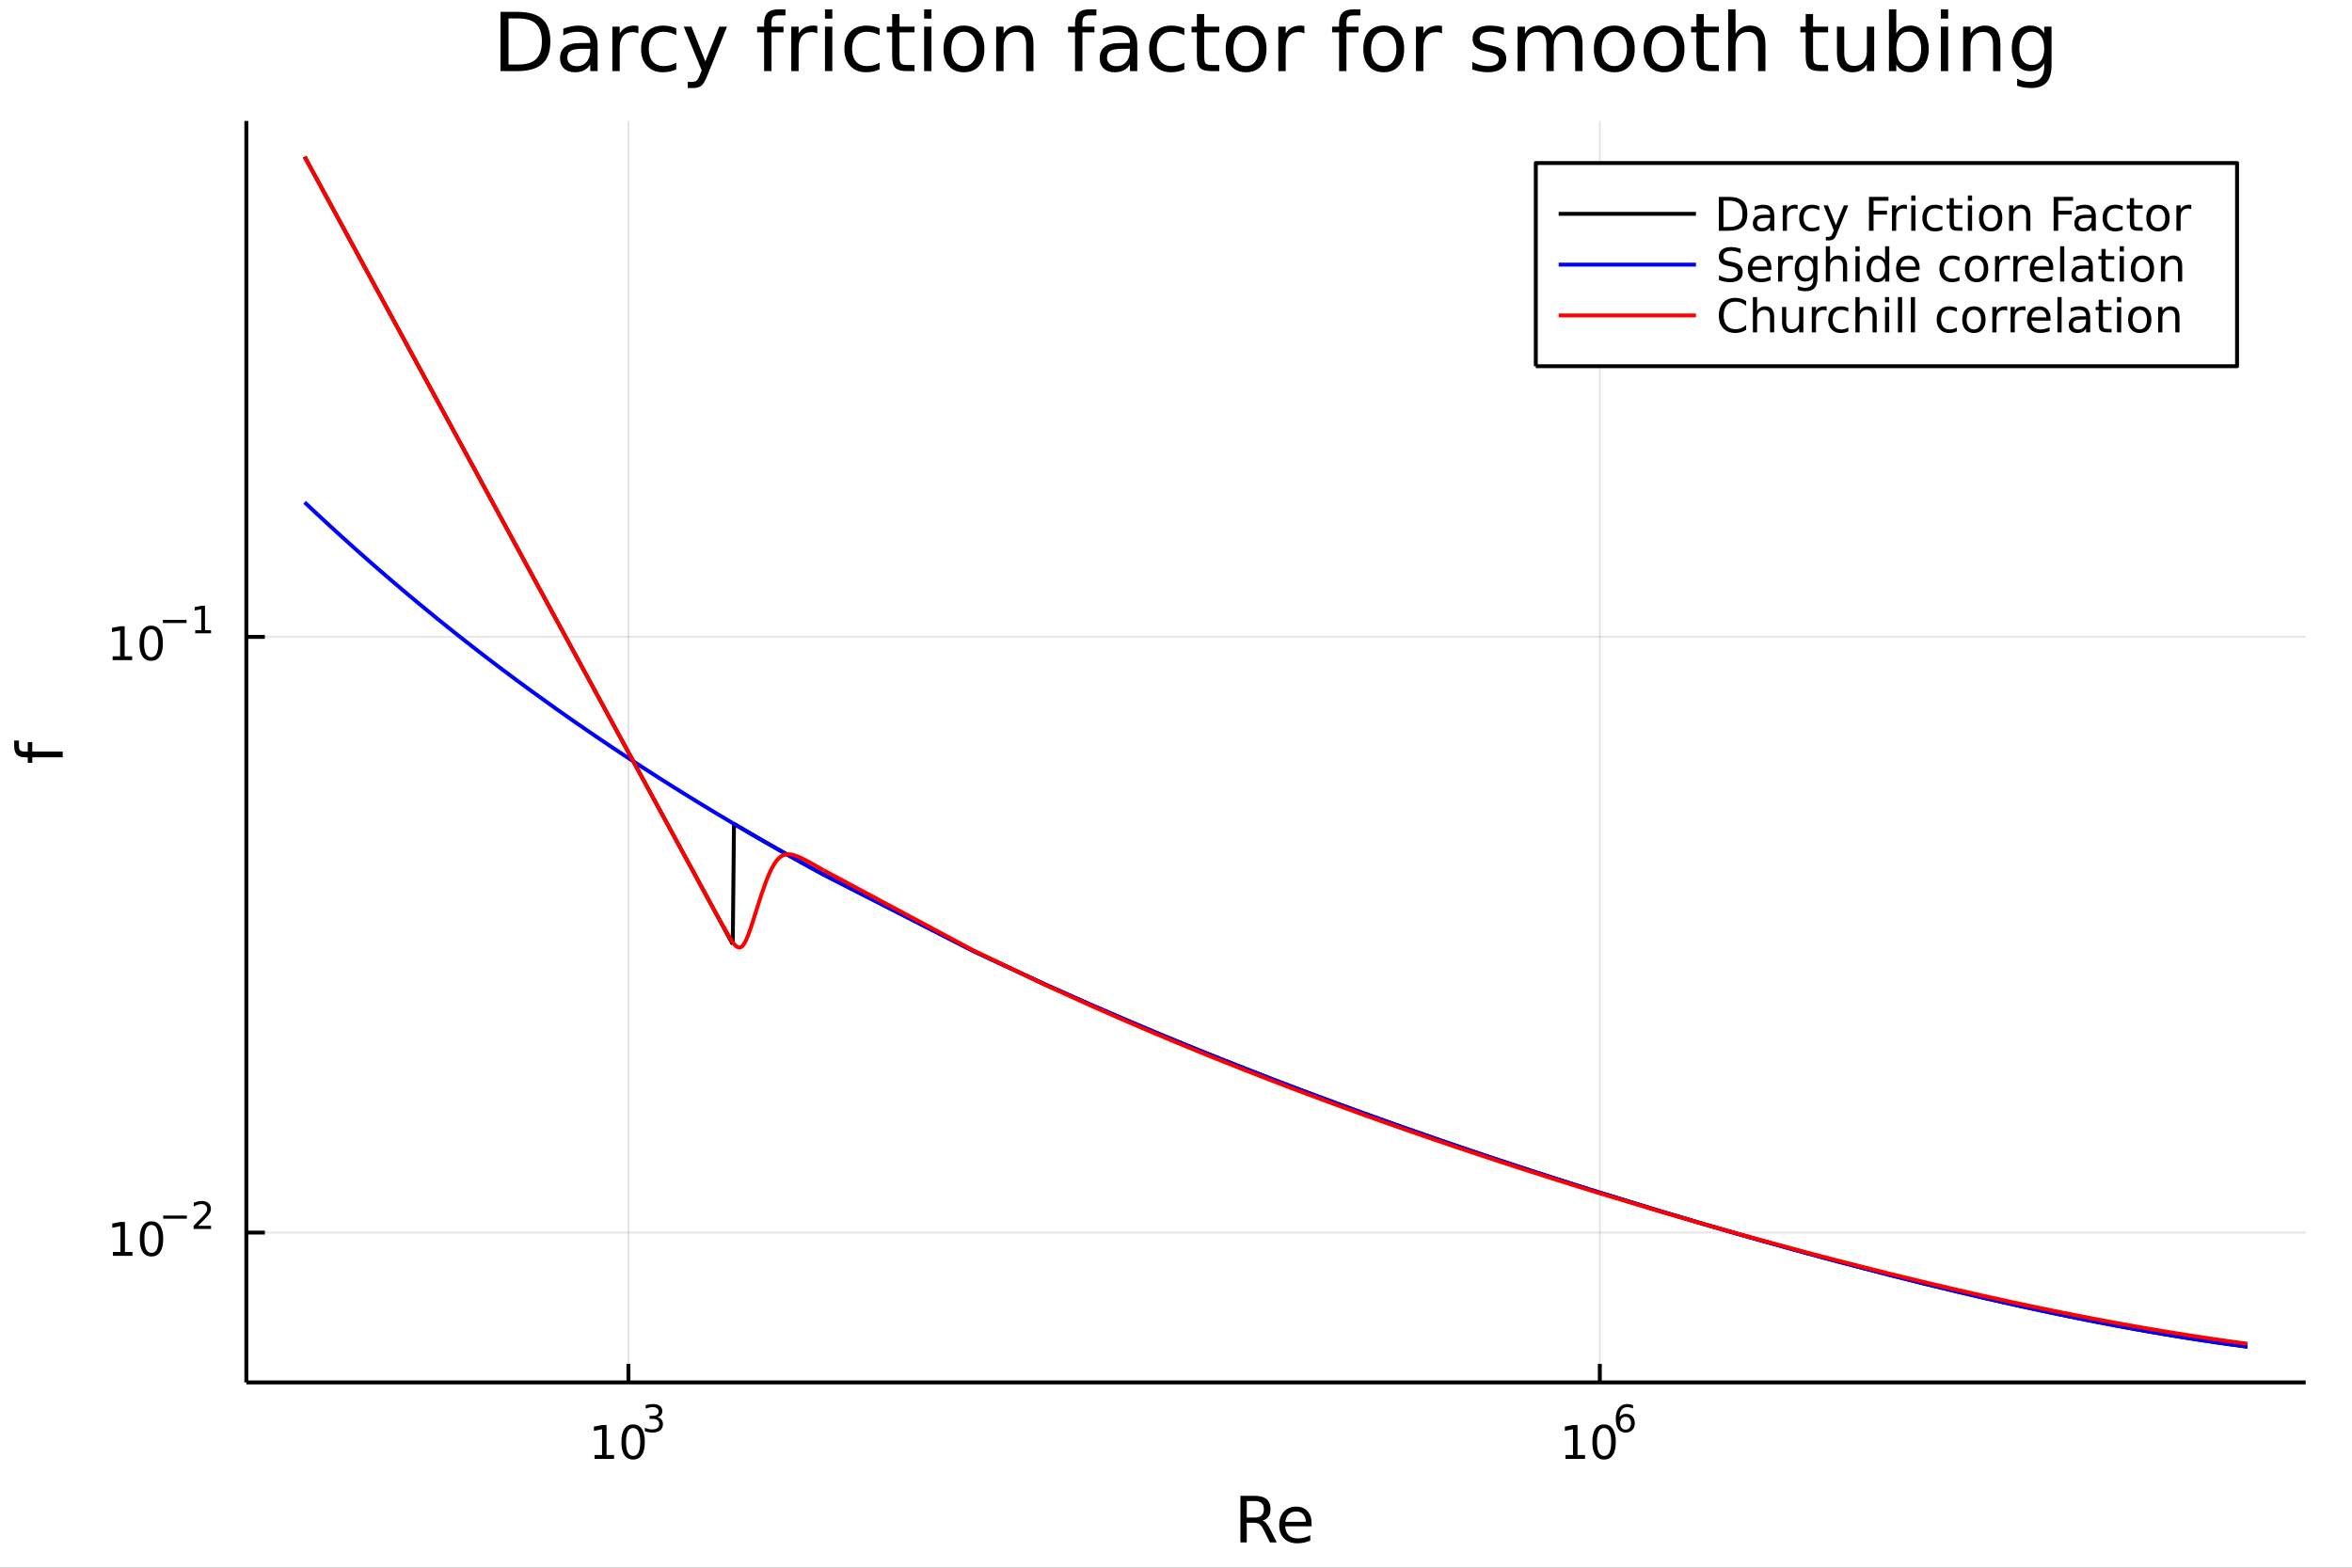 <?xml version="1.0" encoding="utf-8"?>
<svg xmlns="http://www.w3.org/2000/svg" xmlns:xlink="http://www.w3.org/1999/xlink" width="600" height="400" viewBox="0 0 2400 1600">
<rect x="0" y="0" width="2400" height="1600" fill="#333333" stroke="none"/>
<defs>
  <clipPath id="clip170">
    <rect x="0" y="0" width="2400" height="1600"/>
  </clipPath>
</defs>
<path clip-path="url(#clip170)" d="
M0 1600 L2400 1600 L2400 0 L0 0  Z
  " fill="#ffffff" fill-rule="evenodd" fill-opacity="1"/>
<defs>
  <clipPath id="clip171">
    <rect x="480" y="0" width="1681" height="1600"/>
  </clipPath>
</defs>
<path clip-path="url(#clip170)" d="
M251.372 1410.9 L2352.76 1410.9 L2352.76 123.472 L251.372 123.472  Z
  " fill="#ffffff" fill-rule="evenodd" fill-opacity="1"/>
<defs>
  <clipPath id="clip172">
    <rect x="251" y="123" width="2102" height="1288"/>
  </clipPath>
</defs>
<polyline clip-path="url(#clip172)" style="stroke:#000000; stroke-linecap:butt; stroke-linejoin:round; stroke-width:2; stroke-opacity:0.1; fill:none" points="
  641.252,1410.9 641.252,123.472 
  "/>
<polyline clip-path="url(#clip172)" style="stroke:#000000; stroke-linecap:butt; stroke-linejoin:round; stroke-width:2; stroke-opacity:0.1; fill:none" points="
  1632.47,1410.9 1632.47,123.472 
  "/>
<polyline clip-path="url(#clip170)" style="stroke:#000000; stroke-linecap:butt; stroke-linejoin:round; stroke-width:4; stroke-opacity:1; fill:none" points="
  251.372,1410.9 2352.76,1410.9 
  "/>
<polyline clip-path="url(#clip170)" style="stroke:#000000; stroke-linecap:butt; stroke-linejoin:round; stroke-width:4; stroke-opacity:1; fill:none" points="
  641.252,1410.9 641.252,1392 
  "/>
<polyline clip-path="url(#clip170)" style="stroke:#000000; stroke-linecap:butt; stroke-linejoin:round; stroke-width:4; stroke-opacity:1; fill:none" points="
  1632.47,1410.9 1632.47,1392 
  "/>
<path clip-path="url(#clip170)" d="M606.695 1485.02 L614.334 1485.02 L614.334 1458.66 L606.024 1460.32 L606.024 1456.06 L614.288 1454.4 L618.964 1454.4 L618.964 1485.02 L626.602 1485.02 L626.602 1488.96 L606.695 1488.96 L606.695 1485.02 Z" fill="#000000" fill-rule="evenodd" fill-opacity="1" /><path clip-path="url(#clip170)" d="M646.047 1457.48 Q642.436 1457.48 640.607 1461.04 Q638.801 1464.58 638.801 1471.71 Q638.801 1478.82 640.607 1482.38 Q642.436 1485.92 646.047 1485.92 Q649.681 1485.92 651.487 1482.38 Q653.315 1478.82 653.315 1471.71 Q653.315 1464.58 651.487 1461.04 Q649.681 1457.48 646.047 1457.48 M646.047 1453.77 Q651.857 1453.77 654.912 1458.38 Q657.991 1462.96 657.991 1471.71 Q657.991 1480.44 654.912 1485.04 Q651.857 1489.63 646.047 1489.63 Q640.237 1489.63 637.158 1485.04 Q634.102 1480.44 634.102 1471.71 Q634.102 1462.96 637.158 1458.38 Q640.237 1453.77 646.047 1453.77 Z" fill="#000000" fill-rule="evenodd" fill-opacity="1" /><path clip-path="url(#clip170)" d="M670.686 1446.41 Q673.414 1446.99 674.937 1448.83 Q676.479 1450.68 676.479 1453.38 Q676.479 1457.54 673.62 1459.82 Q670.762 1462.09 665.495 1462.09 Q663.728 1462.09 661.847 1461.73 Q659.985 1461.4 657.991 1460.7 L657.991 1457.03 Q659.571 1457.95 661.452 1458.42 Q663.333 1458.89 665.383 1458.89 Q668.956 1458.89 670.818 1457.48 Q672.699 1456.07 672.699 1453.38 Q672.699 1450.9 670.95 1449.51 Q669.219 1448.1 666.116 1448.1 L662.844 1448.1 L662.844 1444.98 L666.267 1444.98 Q669.069 1444.98 670.555 1443.87 Q672.041 1442.74 672.041 1440.63 Q672.041 1438.47 670.498 1437.32 Q668.975 1436.16 666.116 1436.16 Q664.555 1436.16 662.768 1436.49 Q660.982 1436.83 658.838 1437.55 L658.838 1434.16 Q661 1433.56 662.881 1433.26 Q664.781 1432.96 666.455 1432.96 Q670.78 1432.96 673.301 1434.93 Q675.821 1436.89 675.821 1440.24 Q675.821 1442.57 674.486 1444.19 Q673.15 1445.79 670.686 1446.41 Z" fill="#000000" fill-rule="evenodd" fill-opacity="1" /><path clip-path="url(#clip170)" d="M1597.46 1485.02 L1605.1 1485.02 L1605.1 1458.66 L1596.79 1460.32 L1596.79 1456.06 L1605.06 1454.4 L1609.73 1454.4 L1609.73 1485.02 L1617.37 1485.02 L1617.37 1488.96 L1597.46 1488.96 L1597.46 1485.02 Z" fill="#000000" fill-rule="evenodd" fill-opacity="1" /><path clip-path="url(#clip170)" d="M1636.81 1457.48 Q1633.2 1457.48 1631.37 1461.04 Q1629.57 1464.58 1629.57 1471.71 Q1629.57 1478.82 1631.37 1482.38 Q1633.2 1485.92 1636.81 1485.92 Q1640.45 1485.92 1642.25 1482.38 Q1644.08 1478.82 1644.08 1471.71 Q1644.08 1464.58 1642.25 1461.04 Q1640.45 1457.48 1636.81 1457.48 M1636.81 1453.77 Q1642.62 1453.77 1645.68 1458.38 Q1648.76 1462.96 1648.76 1471.71 Q1648.76 1480.44 1645.68 1485.04 Q1642.62 1489.63 1636.81 1489.63 Q1631 1489.63 1627.93 1485.04 Q1624.87 1480.44 1624.87 1471.71 Q1624.87 1462.96 1627.93 1458.38 Q1631 1453.77 1636.81 1453.77 Z" fill="#000000" fill-rule="evenodd" fill-opacity="1" /><path clip-path="url(#clip170)" d="M1658.78 1445.99 Q1656.23 1445.99 1654.72 1447.74 Q1653.23 1449.49 1653.23 1452.54 Q1653.23 1455.57 1654.72 1457.33 Q1656.23 1459.08 1658.78 1459.08 Q1661.34 1459.08 1662.83 1457.33 Q1664.33 1455.57 1664.33 1452.54 Q1664.33 1449.49 1662.83 1447.74 Q1661.34 1445.99 1658.78 1445.99 M1666.32 1434.09 L1666.32 1437.55 Q1664.9 1436.87 1663.43 1436.51 Q1661.98 1436.16 1660.55 1436.16 Q1656.79 1436.16 1654.8 1438.69 Q1652.82 1441.23 1652.54 1446.37 Q1653.65 1444.73 1655.32 1443.87 Q1657 1442.98 1659.01 1442.98 Q1663.24 1442.98 1665.69 1445.56 Q1668.15 1448.12 1668.15 1452.54 Q1668.15 1456.86 1665.59 1459.48 Q1663.03 1462.09 1658.78 1462.09 Q1653.91 1462.09 1651.34 1458.37 Q1648.76 1454.62 1648.76 1447.53 Q1648.76 1440.88 1651.92 1436.93 Q1655.08 1432.96 1660.4 1432.96 Q1661.83 1432.96 1663.28 1433.24 Q1664.75 1433.52 1666.32 1434.09 Z" fill="#000000" fill-rule="evenodd" fill-opacity="1" /><path clip-path="url(#clip170)" d="M1288.3 1551.91 Q1290.37 1552.61 1292.31 1554.9 Q1294.28 1557.19 1296.26 1561.2 L1302.78 1574.19 L1295.87 1574.19 L1289.79 1562 Q1287.44 1557.22 1285.21 1555.66 Q1283.01 1554.1 1279.2 1554.1 L1272.19 1554.1 L1272.19 1574.19 L1265.76 1574.19 L1265.76 1526.67 L1280.28 1526.67 Q1288.43 1526.67 1292.44 1530.07 Q1296.45 1533.48 1296.45 1540.35 Q1296.45 1544.84 1294.35 1547.8 Q1292.28 1550.76 1288.3 1551.91 M1272.19 1531.95 L1272.19 1548.82 L1280.28 1548.82 Q1284.92 1548.82 1287.28 1546.69 Q1289.67 1544.52 1289.67 1540.35 Q1289.67 1536.18 1287.28 1534.08 Q1284.92 1531.95 1280.28 1531.95 L1272.19 1531.95 Z" fill="#000000" fill-rule="evenodd" fill-opacity="1" /><path clip-path="url(#clip170)" d="M1338.36 1554.9 L1338.36 1557.76 L1311.44 1557.76 Q1311.82 1563.81 1315.07 1566.99 Q1318.34 1570.14 1324.17 1570.14 Q1327.54 1570.14 1330.69 1569.32 Q1333.88 1568.49 1337 1566.83 L1337 1572.37 Q1333.84 1573.71 1330.53 1574.41 Q1327.22 1575.11 1323.82 1575.11 Q1315.29 1575.11 1310.29 1570.14 Q1305.33 1565.18 1305.33 1556.71 Q1305.33 1547.96 1310.04 1542.83 Q1314.78 1537.68 1322.8 1537.68 Q1329.99 1537.68 1334.16 1542.33 Q1338.36 1546.94 1338.36 1554.9 M1332.51 1553.18 Q1332.44 1548.37 1329.8 1545.51 Q1327.19 1542.64 1322.86 1542.64 Q1317.96 1542.64 1315 1545.41 Q1312.07 1548.18 1311.63 1553.21 L1332.51 1553.18 Z" fill="#000000" fill-rule="evenodd" fill-opacity="1" /><polyline clip-path="url(#clip172)" style="stroke:#000000; stroke-linecap:butt; stroke-linejoin:round; stroke-width:2; stroke-opacity:0.1; fill:none" points="
  251.372,1257.97 2352.76,1257.97 
  "/>
<polyline clip-path="url(#clip172)" style="stroke:#000000; stroke-linecap:butt; stroke-linejoin:round; stroke-width:2; stroke-opacity:0.1; fill:none" points="
  251.372,650.022 2352.76,650.022 
  "/>
<polyline clip-path="url(#clip170)" style="stroke:#000000; stroke-linecap:butt; stroke-linejoin:round; stroke-width:4; stroke-opacity:1; fill:none" points="
  251.372,1410.9 251.372,123.472 
  "/>
<polyline clip-path="url(#clip170)" style="stroke:#000000; stroke-linecap:butt; stroke-linejoin:round; stroke-width:4; stroke-opacity:1; fill:none" points="
  251.372,1257.97 270.27,1257.97 
  "/>
<polyline clip-path="url(#clip170)" style="stroke:#000000; stroke-linecap:butt; stroke-linejoin:round; stroke-width:4; stroke-opacity:1; fill:none" points="
  251.372,650.022 270.27,650.022 
  "/>
<path clip-path="url(#clip170)" d="M115.232 1277.76 L122.871 1277.76 L122.871 1251.39 L114.561 1253.06 L114.561 1248.8 L122.825 1247.14 L127.501 1247.14 L127.501 1277.76 L135.14 1277.76 L135.14 1281.7 L115.232 1281.7 L115.232 1277.76 Z" fill="#000000" fill-rule="evenodd" fill-opacity="1" /><path clip-path="url(#clip170)" d="M154.584 1250.21 Q150.973 1250.21 149.144 1253.78 Q147.339 1257.32 147.339 1264.45 Q147.339 1271.56 149.144 1275.12 Q150.973 1278.66 154.584 1278.66 Q158.218 1278.66 160.024 1275.12 Q161.852 1271.56 161.852 1264.45 Q161.852 1257.32 160.024 1253.78 Q158.218 1250.21 154.584 1250.21 M154.584 1246.51 Q160.394 1246.51 163.45 1251.12 Q166.528 1255.7 166.528 1264.45 Q166.528 1273.18 163.45 1277.78 Q160.394 1282.37 154.584 1282.37 Q148.774 1282.37 145.695 1277.78 Q142.64 1273.18 142.64 1264.45 Q142.64 1255.7 145.695 1251.12 Q148.774 1246.51 154.584 1246.51 Z" fill="#000000" fill-rule="evenodd" fill-opacity="1" /><path clip-path="url(#clip170)" d="M166.528 1240.61 L190.64 1240.61 L190.64 1243.81 L166.528 1243.81 L166.528 1240.61 Z" fill="#000000" fill-rule="evenodd" fill-opacity="1" /><path clip-path="url(#clip170)" d="M202.113 1251.09 L215.372 1251.09 L215.372 1254.28 L197.542 1254.28 L197.542 1251.09 Q199.705 1248.85 203.429 1245.09 Q207.172 1241.31 208.131 1240.22 Q209.956 1238.17 210.67 1236.76 Q211.404 1235.33 211.404 1233.95 Q211.404 1231.72 209.824 1230.3 Q208.263 1228.89 205.743 1228.89 Q203.956 1228.89 201.962 1229.52 Q199.987 1230.14 197.73 1231.4 L197.73 1227.56 Q200.025 1226.64 202.019 1226.17 Q204.012 1225.7 205.667 1225.7 Q210.031 1225.7 212.626 1227.88 Q215.222 1230.06 215.222 1233.71 Q215.222 1235.44 214.563 1237 Q213.924 1238.54 212.212 1240.65 Q211.742 1241.19 209.222 1243.81 Q206.702 1246.4 202.113 1251.09 Z" fill="#000000" fill-rule="evenodd" fill-opacity="1" /><path clip-path="url(#clip170)" d="M114.931 669.815 L122.57 669.815 L122.57 643.449 L114.26 645.116 L114.26 640.856 L122.524 639.19 L127.2 639.19 L127.2 669.815 L134.839 669.815 L134.839 673.75 L114.931 673.75 L114.931 669.815 Z" fill="#000000" fill-rule="evenodd" fill-opacity="1" /><path clip-path="url(#clip170)" d="M154.283 642.268 Q150.672 642.268 148.843 645.833 Q147.038 649.375 147.038 656.504 Q147.038 663.611 148.843 667.176 Q150.672 670.717 154.283 670.717 Q157.917 670.717 159.723 667.176 Q161.552 663.611 161.552 656.504 Q161.552 649.375 159.723 645.833 Q157.917 642.268 154.283 642.268 M154.283 638.565 Q160.093 638.565 163.149 643.171 Q166.227 647.755 166.227 656.504 Q166.227 665.231 163.149 669.838 Q160.093 674.421 154.283 674.421 Q148.473 674.421 145.394 669.838 Q142.339 665.231 142.339 656.504 Q142.339 647.755 145.394 643.171 Q148.473 638.565 154.283 638.565 Z" fill="#000000" fill-rule="evenodd" fill-opacity="1" /><path clip-path="url(#clip170)" d="M166.227 632.666 L190.339 632.666 L190.339 635.863 L166.227 635.863 L166.227 632.666 Z" fill="#000000" fill-rule="evenodd" fill-opacity="1" /><path clip-path="url(#clip170)" d="M199.197 643.142 L205.404 643.142 L205.404 621.72 L198.652 623.074 L198.652 619.614 L205.366 618.259 L209.166 618.259 L209.166 643.142 L215.372 643.142 L215.372 646.339 L199.197 646.339 L199.197 643.142 Z" fill="#000000" fill-rule="evenodd" fill-opacity="1" /><path clip-path="url(#clip170)" d="M14.479 755.838 L19.349 755.838 L19.349 761.439 Q19.349 764.59 20.622 765.832 Q21.895 767.041 25.205 767.041 L28.356 767.041 L28.356 757.397 L32.908 757.397 L32.908 767.041 L64.004 767.041 L64.004 772.929 L32.908 772.929 L32.908 778.531 L28.356 778.531 L28.356 772.929 L25.874 772.929 Q19.922 772.929 17.216 770.16 Q14.479 767.391 14.479 761.376 L14.479 755.838 Z" fill="#000000" fill-rule="evenodd" fill-opacity="1" /><path clip-path="url(#clip170)" d="M518.923 18.82 L518.923 65.852 L528.807 65.852 Q541.324 65.852 547.117 60.18 Q552.951 54.509 552.951 42.275 Q552.951 30.122 547.117 24.492 Q541.324 18.82 528.807 18.82 L518.923 18.82 M510.74 12.096 L527.551 12.096 Q545.132 12.096 553.356 19.428 Q561.579 26.72 561.579 42.275 Q561.579 57.912 553.315 65.244 Q545.051 72.576 527.551 72.576 L510.74 72.576 L510.74 12.096 Z" fill="#000000" fill-rule="evenodd" fill-opacity="1" /><path clip-path="url(#clip170)" d="M594.918 49.769 Q585.884 49.769 582.401 51.835 Q578.917 53.901 578.917 58.884 Q578.917 62.854 581.509 65.203 Q584.143 67.512 588.639 67.512 Q594.837 67.512 598.564 63.137 Q602.331 58.722 602.331 51.43 L602.331 49.769 L594.918 49.769 M609.785 46.691 L609.785 72.576 L602.331 72.576 L602.331 65.689 Q599.779 69.821 595.971 71.806 Q592.163 73.751 586.654 73.751 Q579.687 73.751 575.555 69.862 Q571.463 65.933 571.463 59.37 Q571.463 51.714 576.567 47.825 Q581.712 43.936 591.88 43.936 L602.331 43.936 L602.331 43.207 Q602.331 38.062 598.928 35.267 Q595.566 32.431 589.449 32.431 Q585.56 32.431 581.874 33.363 Q578.188 34.295 574.785 36.158 L574.785 29.272 Q578.876 27.692 582.725 26.922 Q586.573 26.112 590.219 26.112 Q600.063 26.112 604.924 31.216 Q609.785 36.32 609.785 46.691 Z" fill="#000000" fill-rule="evenodd" fill-opacity="1" /><path clip-path="url(#clip170)" d="M651.428 34.173 Q650.172 33.444 648.673 33.12 Q647.215 32.756 645.433 32.756 Q639.113 32.756 635.711 36.888 Q632.348 40.979 632.348 48.676 L632.348 72.576 L624.854 72.576 L624.854 27.206 L632.348 27.206 L632.348 34.254 Q634.698 30.122 638.465 28.138 Q642.233 26.112 647.62 26.112 Q648.39 26.112 649.322 26.234 Q650.253 26.315 651.388 26.517 L651.428 34.173 Z" fill="#000000" fill-rule="evenodd" fill-opacity="1" /><path clip-path="url(#clip170)" d="M690.074 28.948 L690.074 35.915 Q686.914 34.173 683.714 33.323 Q680.554 32.431 677.313 32.431 Q670.062 32.431 666.052 37.05 Q662.041 41.627 662.041 49.931 Q662.041 58.236 666.052 62.854 Q670.062 67.431 677.313 67.431 Q680.554 67.431 683.714 66.581 Q686.914 65.689 690.074 63.948 L690.074 70.834 Q686.954 72.292 683.592 73.022 Q680.27 73.751 676.503 73.751 Q666.254 73.751 660.219 67.31 Q654.183 60.869 654.183 49.931 Q654.183 38.832 660.259 32.472 Q666.376 26.112 676.989 26.112 Q680.433 26.112 683.714 26.841 Q686.995 27.53 690.074 28.948 Z" fill="#000000" fill-rule="evenodd" fill-opacity="1" /><path clip-path="url(#clip170)" d="M721.914 76.789 Q718.754 84.891 715.756 87.362 Q712.759 89.833 707.736 89.833 L701.781 89.833 L701.781 83.594 L706.156 83.594 Q709.234 83.594 710.936 82.136 Q712.637 80.678 714.703 75.25 L716.04 71.847 L697.689 27.206 L705.589 27.206 L719.767 62.692 L733.945 27.206 L741.844 27.206 L721.914 76.789 Z" fill="#000000" fill-rule="evenodd" fill-opacity="1" /><path clip-path="url(#clip170)" d="M801.474 9.544 L801.474 15.742 L794.344 15.742 Q790.334 15.742 788.754 17.362 Q787.214 18.983 787.214 23.195 L787.214 27.206 L799.489 27.206 L799.489 32.999 L787.214 32.999 L787.214 72.576 L779.72 72.576 L779.72 32.999 L772.591 32.999 L772.591 27.206 L779.72 27.206 L779.72 24.046 Q779.72 16.471 783.244 13.028 Q786.769 9.544 794.425 9.544 L801.474 9.544 Z" fill="#000000" fill-rule="evenodd" fill-opacity="1" /><path clip-path="url(#clip170)" d="M834.002 34.173 Q832.747 33.444 831.248 33.12 Q829.789 32.756 828.007 32.756 Q821.688 32.756 818.285 36.888 Q814.923 40.979 814.923 48.676 L814.923 72.576 L807.428 72.576 L807.428 27.206 L814.923 27.206 L814.923 34.254 Q817.272 30.122 821.039 28.138 Q824.807 26.112 830.194 26.112 Q830.964 26.112 831.896 26.234 Q832.828 26.315 833.962 26.517 L834.002 34.173 Z" fill="#000000" fill-rule="evenodd" fill-opacity="1" /><path clip-path="url(#clip170)" d="M841.821 27.206 L849.274 27.206 L849.274 72.576 L841.821 72.576 L841.821 27.206 M841.821 9.544 L849.274 9.544 L849.274 18.983 L841.821 18.983 L841.821 9.544 Z" fill="#000000" fill-rule="evenodd" fill-opacity="1" /><path clip-path="url(#clip170)" d="M897.52 28.948 L897.52 35.915 Q894.361 34.173 891.161 33.323 Q888.001 32.431 884.76 32.431 Q877.509 32.431 873.499 37.05 Q869.488 41.627 869.488 49.931 Q869.488 58.236 873.499 62.854 Q877.509 67.431 884.76 67.431 Q888.001 67.431 891.161 66.581 Q894.361 65.689 897.52 63.948 L897.52 70.834 Q894.401 72.292 891.039 73.022 Q887.717 73.751 883.95 73.751 Q873.701 73.751 867.665 67.31 Q861.629 60.869 861.629 49.931 Q861.629 38.832 867.706 32.472 Q873.823 26.112 884.436 26.112 Q887.879 26.112 891.161 26.841 Q894.442 27.53 897.52 28.948 Z" fill="#000000" fill-rule="evenodd" fill-opacity="1" /><path clip-path="url(#clip170)" d="M917.856 14.324 L917.856 27.206 L933.209 27.206 L933.209 32.999 L917.856 32.999 L917.856 57.628 Q917.856 63.178 919.355 64.758 Q920.894 66.338 925.553 66.338 L933.209 66.338 L933.209 72.576 L925.553 72.576 Q916.924 72.576 913.643 69.376 Q910.362 66.135 910.362 57.628 L910.362 32.999 L904.893 32.999 L904.893 27.206 L910.362 27.206 L910.362 14.324 L917.856 14.324 Z" fill="#000000" fill-rule="evenodd" fill-opacity="1" /><path clip-path="url(#clip170)" d="M943.012 27.206 L950.466 27.206 L950.466 72.576 L943.012 72.576 L943.012 27.206 M943.012 9.544 L950.466 9.544 L950.466 18.983 L943.012 18.983 L943.012 9.544 Z" fill="#000000" fill-rule="evenodd" fill-opacity="1" /><path clip-path="url(#clip170)" d="M983.643 32.431 Q977.647 32.431 974.164 37.131 Q970.68 41.789 970.68 49.931 Q970.68 58.074 974.123 62.773 Q977.607 67.431 983.643 67.431 Q989.598 67.431 993.081 62.732 Q996.565 58.033 996.565 49.931 Q996.565 41.87 993.081 37.171 Q989.598 32.431 983.643 32.431 M983.643 26.112 Q993.365 26.112 998.915 32.431 Q1004.46 38.751 1004.46 49.931 Q1004.46 61.071 998.915 67.431 Q993.365 73.751 983.643 73.751 Q973.88 73.751 968.33 67.431 Q962.821 61.071 962.821 49.931 Q962.821 38.751 968.33 32.431 Q973.88 26.112 983.643 26.112 Z" fill="#000000" fill-rule="evenodd" fill-opacity="1" /><path clip-path="url(#clip170)" d="M1054.53 45.192 L1054.53 72.576 L1047.08 72.576 L1047.08 45.435 Q1047.08 38.994 1044.57 35.794 Q1042.06 32.594 1037.03 32.594 Q1031 32.594 1027.51 36.442 Q1024.03 40.29 1024.03 46.934 L1024.03 72.576 L1016.54 72.576 L1016.54 27.206 L1024.03 27.206 L1024.03 34.254 Q1026.7 30.163 1030.31 28.138 Q1033.95 26.112 1038.69 26.112 Q1046.51 26.112 1050.52 30.973 Q1054.53 35.794 1054.53 45.192 Z" fill="#000000" fill-rule="evenodd" fill-opacity="1" /><path clip-path="url(#clip170)" d="M1118.74 9.544 L1118.74 15.742 L1111.61 15.742 Q1107.6 15.742 1106.02 17.362 Q1104.48 18.983 1104.48 23.195 L1104.48 27.206 L1116.76 27.206 L1116.76 32.999 L1104.48 32.999 L1104.48 72.576 L1096.99 72.576 L1096.99 32.999 L1089.86 32.999 L1089.86 27.206 L1096.99 27.206 L1096.99 24.046 Q1096.99 16.471 1100.51 13.028 Q1104.04 9.544 1111.69 9.544 L1118.74 9.544 Z" fill="#000000" fill-rule="evenodd" fill-opacity="1" /><path clip-path="url(#clip170)" d="M1145.6 49.769 Q1136.56 49.769 1133.08 51.835 Q1129.6 53.901 1129.6 58.884 Q1129.6 62.854 1132.19 65.203 Q1134.82 67.512 1139.32 67.512 Q1145.52 67.512 1149.24 63.137 Q1153.01 58.722 1153.01 51.43 L1153.01 49.769 L1145.6 49.769 M1160.46 46.691 L1160.46 72.576 L1153.01 72.576 L1153.01 65.689 Q1150.46 69.821 1146.65 71.806 Q1142.84 73.751 1137.33 73.751 Q1130.37 73.751 1126.23 69.862 Q1122.14 65.933 1122.14 59.37 Q1122.14 51.714 1127.25 47.825 Q1132.39 43.936 1142.56 43.936 L1153.01 43.936 L1153.01 43.207 Q1153.01 38.062 1149.61 35.267 Q1146.25 32.431 1140.13 32.431 Q1136.24 32.431 1132.55 33.363 Q1128.87 34.295 1125.46 36.158 L1125.46 29.272 Q1129.56 27.692 1133.4 26.922 Q1137.25 26.112 1140.9 26.112 Q1150.74 26.112 1155.6 31.216 Q1160.46 36.32 1160.46 46.691 Z" fill="#000000" fill-rule="evenodd" fill-opacity="1" /><path clip-path="url(#clip170)" d="M1208.47 28.948 L1208.47 35.915 Q1205.31 34.173 1202.11 33.323 Q1198.95 32.431 1195.71 32.431 Q1188.46 32.431 1184.45 37.05 Q1180.44 41.627 1180.44 49.931 Q1180.44 58.236 1184.45 62.854 Q1188.46 67.431 1195.71 67.431 Q1198.95 67.431 1202.11 66.581 Q1205.31 65.689 1208.47 63.948 L1208.47 70.834 Q1205.35 72.292 1201.99 73.022 Q1198.66 73.751 1194.9 73.751 Q1184.65 73.751 1178.61 67.31 Q1172.58 60.869 1172.58 49.931 Q1172.58 38.832 1178.65 32.472 Q1184.77 26.112 1195.38 26.112 Q1198.83 26.112 1202.11 26.841 Q1205.39 27.53 1208.47 28.948 Z" fill="#000000" fill-rule="evenodd" fill-opacity="1" /><path clip-path="url(#clip170)" d="M1228.8 14.324 L1228.8 27.206 L1244.16 27.206 L1244.16 32.999 L1228.8 32.999 L1228.8 57.628 Q1228.8 63.178 1230.3 64.758 Q1231.84 66.338 1236.5 66.338 L1244.16 66.338 L1244.16 72.576 L1236.5 72.576 Q1227.87 72.576 1224.59 69.376 Q1221.31 66.135 1221.31 57.628 L1221.31 32.999 L1215.84 32.999 L1215.84 27.206 L1221.31 27.206 L1221.31 14.324 L1228.8 14.324 Z" fill="#000000" fill-rule="evenodd" fill-opacity="1" /><path clip-path="url(#clip170)" d="M1271.54 32.431 Q1265.55 32.431 1262.06 37.131 Q1258.58 41.789 1258.58 49.931 Q1258.58 58.074 1262.02 62.773 Q1265.5 67.431 1271.54 67.431 Q1277.5 67.431 1280.98 62.732 Q1284.46 58.033 1284.46 49.931 Q1284.46 41.87 1280.98 37.171 Q1277.5 32.431 1271.54 32.431 M1271.54 26.112 Q1281.26 26.112 1286.81 32.431 Q1292.36 38.751 1292.36 49.931 Q1292.36 61.071 1286.81 67.431 Q1281.26 73.751 1271.54 73.751 Q1261.78 73.751 1256.23 67.431 Q1250.72 61.071 1250.72 49.931 Q1250.72 38.751 1256.23 32.431 Q1261.78 26.112 1271.54 26.112 Z" fill="#000000" fill-rule="evenodd" fill-opacity="1" /><path clip-path="url(#clip170)" d="M1331.01 34.173 Q1329.75 33.444 1328.25 33.12 Q1326.79 32.756 1325.01 32.756 Q1318.69 32.756 1315.29 36.888 Q1311.93 40.979 1311.93 48.676 L1311.93 72.576 L1304.43 72.576 L1304.43 27.206 L1311.93 27.206 L1311.93 34.254 Q1314.28 30.122 1318.04 28.138 Q1321.81 26.112 1327.2 26.112 Q1327.97 26.112 1328.9 26.234 Q1329.83 26.315 1330.97 26.517 L1331.01 34.173 Z" fill="#000000" fill-rule="evenodd" fill-opacity="1" /><path clip-path="url(#clip170)" d="M1388.17 9.544 L1388.17 15.742 L1381.04 15.742 Q1377.03 15.742 1375.45 17.362 Q1373.91 18.983 1373.91 23.195 L1373.91 27.206 L1386.18 27.206 L1386.18 32.999 L1373.91 32.999 L1373.91 72.576 L1366.41 72.576 L1366.41 32.999 L1359.28 32.999 L1359.28 27.206 L1366.41 27.206 L1366.41 24.046 Q1366.41 16.471 1369.94 13.028 Q1373.46 9.544 1381.12 9.544 L1388.17 9.544 Z" fill="#000000" fill-rule="evenodd" fill-opacity="1" /><path clip-path="url(#clip170)" d="M1411.99 32.431 Q1405.99 32.431 1402.51 37.131 Q1399.02 41.789 1399.02 49.931 Q1399.02 58.074 1402.47 62.773 Q1405.95 67.431 1411.99 67.431 Q1417.94 67.431 1421.42 62.732 Q1424.91 58.033 1424.91 49.931 Q1424.91 41.87 1421.42 37.171 Q1417.94 32.431 1411.99 32.431 M1411.99 26.112 Q1421.71 26.112 1427.26 32.431 Q1432.81 38.751 1432.81 49.931 Q1432.81 61.071 1427.26 67.431 Q1421.71 73.751 1411.99 73.751 Q1402.22 73.751 1396.67 67.431 Q1391.16 61.071 1391.16 49.931 Q1391.16 38.751 1396.67 32.431 Q1402.22 26.112 1411.99 26.112 Z" fill="#000000" fill-rule="evenodd" fill-opacity="1" /><path clip-path="url(#clip170)" d="M1471.45 34.173 Q1470.2 33.444 1468.7 33.12 Q1467.24 32.756 1465.46 32.756 Q1459.14 32.756 1455.74 36.888 Q1452.37 40.979 1452.37 48.676 L1452.37 72.576 L1444.88 72.576 L1444.88 27.206 L1452.37 27.206 L1452.37 34.254 Q1454.72 30.122 1458.49 28.138 Q1462.26 26.112 1467.64 26.112 Q1468.41 26.112 1469.35 26.234 Q1470.28 26.315 1471.41 26.517 L1471.45 34.173 Z" fill="#000000" fill-rule="evenodd" fill-opacity="1" /><path clip-path="url(#clip170)" d="M1534.57 28.543 L1534.57 35.591 Q1531.41 33.971 1528 33.161 Q1524.6 32.35 1520.95 32.35 Q1515.4 32.35 1512.61 34.052 Q1509.86 35.753 1509.86 39.156 Q1509.86 41.749 1511.84 43.248 Q1513.83 44.706 1519.82 46.043 L1522.37 46.61 Q1530.31 48.311 1533.63 51.43 Q1537 54.509 1537 60.059 Q1537 66.378 1531.97 70.064 Q1526.99 73.751 1518.24 73.751 Q1514.59 73.751 1510.62 73.022 Q1506.7 72.333 1502.32 70.915 L1502.32 63.218 Q1506.45 65.365 1510.46 66.459 Q1514.47 67.512 1518.4 67.512 Q1523.67 67.512 1526.5 65.73 Q1529.34 63.907 1529.34 60.626 Q1529.34 57.588 1527.27 55.967 Q1525.25 54.347 1518.32 52.848 L1515.73 52.24 Q1508.8 50.782 1505.72 47.785 Q1502.64 44.746 1502.64 39.48 Q1502.64 33.08 1507.18 29.596 Q1511.72 26.112 1520.06 26.112 Q1524.2 26.112 1527.84 26.72 Q1531.49 27.327 1534.57 28.543 Z" fill="#000000" fill-rule="evenodd" fill-opacity="1" /><path clip-path="url(#clip170)" d="M1584.19 35.915 Q1586.98 30.892 1590.87 28.502 Q1594.76 26.112 1600.03 26.112 Q1607.12 26.112 1610.97 31.095 Q1614.81 36.037 1614.81 45.192 L1614.81 72.576 L1607.32 72.576 L1607.32 45.435 Q1607.32 38.913 1605.01 35.753 Q1602.7 32.594 1597.96 32.594 Q1592.17 32.594 1588.81 36.442 Q1585.45 40.29 1585.45 46.934 L1585.45 72.576 L1577.95 72.576 L1577.95 45.435 Q1577.95 38.873 1575.64 35.753 Q1573.33 32.594 1568.51 32.594 Q1562.8 32.594 1559.44 36.482 Q1556.08 40.331 1556.08 46.934 L1556.08 72.576 L1548.58 72.576 L1548.58 27.206 L1556.08 27.206 L1556.08 34.254 Q1558.63 30.082 1562.19 28.097 Q1565.76 26.112 1570.66 26.112 Q1575.6 26.112 1579.04 28.624 Q1582.53 31.135 1584.19 35.915 Z" fill="#000000" fill-rule="evenodd" fill-opacity="1" /><path clip-path="url(#clip170)" d="M1647.26 32.431 Q1641.27 32.431 1637.78 37.131 Q1634.3 41.789 1634.3 49.931 Q1634.3 58.074 1637.74 62.773 Q1641.23 67.431 1647.26 67.431 Q1653.22 67.431 1656.7 62.732 Q1660.18 58.033 1660.18 49.931 Q1660.18 41.87 1656.7 37.171 Q1653.22 32.431 1647.26 32.431 M1647.26 26.112 Q1656.98 26.112 1662.53 32.431 Q1668.08 38.751 1668.08 49.931 Q1668.08 61.071 1662.53 67.431 Q1656.98 73.751 1647.26 73.751 Q1637.5 73.751 1631.95 67.431 Q1626.44 61.071 1626.44 49.931 Q1626.44 38.751 1631.95 32.431 Q1637.5 26.112 1647.26 26.112 Z" fill="#000000" fill-rule="evenodd" fill-opacity="1" /><path clip-path="url(#clip170)" d="M1698.02 32.431 Q1692.02 32.431 1688.54 37.131 Q1685.06 41.789 1685.06 49.931 Q1685.06 58.074 1688.5 62.773 Q1691.98 67.431 1698.02 67.431 Q1703.97 67.431 1707.46 62.732 Q1710.94 58.033 1710.94 49.931 Q1710.94 41.87 1707.46 37.171 Q1703.97 32.431 1698.02 32.431 M1698.02 26.112 Q1707.74 26.112 1713.29 32.431 Q1718.84 38.751 1718.84 49.931 Q1718.84 61.071 1713.29 67.431 Q1707.74 73.751 1698.02 73.751 Q1688.26 73.751 1682.71 67.431 Q1677.2 61.071 1677.2 49.931 Q1677.2 38.751 1682.71 32.431 Q1688.26 26.112 1698.02 26.112 Z" fill="#000000" fill-rule="evenodd" fill-opacity="1" /><path clip-path="url(#clip170)" d="M1738.57 14.324 L1738.57 27.206 L1753.92 27.206 L1753.92 32.999 L1738.57 32.999 L1738.57 57.628 Q1738.57 63.178 1740.07 64.758 Q1741.61 66.338 1746.27 66.338 L1753.92 66.338 L1753.92 72.576 L1746.27 72.576 Q1737.64 72.576 1734.36 69.376 Q1731.08 66.135 1731.08 57.628 L1731.08 32.999 L1725.61 32.999 L1725.61 27.206 L1731.08 27.206 L1731.08 14.324 L1738.57 14.324 Z" fill="#000000" fill-rule="evenodd" fill-opacity="1" /><path clip-path="url(#clip170)" d="M1801.44 45.192 L1801.44 72.576 L1793.99 72.576 L1793.99 45.435 Q1793.99 38.994 1791.47 35.794 Q1788.96 32.594 1783.94 32.594 Q1777.9 32.594 1774.42 36.442 Q1770.94 40.29 1770.94 46.934 L1770.94 72.576 L1763.44 72.576 L1763.44 9.544 L1770.94 9.544 L1770.94 34.254 Q1773.61 30.163 1777.21 28.138 Q1780.86 26.112 1785.6 26.112 Q1793.42 26.112 1797.43 30.973 Q1801.44 35.794 1801.44 45.192 Z" fill="#000000" fill-rule="evenodd" fill-opacity="1" /><path clip-path="url(#clip170)" d="M1850.05 14.324 L1850.05 27.206 L1865.4 27.206 L1865.4 32.999 L1850.05 32.999 L1850.05 57.628 Q1850.05 63.178 1851.55 64.758 Q1853.09 66.338 1857.75 66.338 L1865.4 66.338 L1865.4 72.576 L1857.75 72.576 Q1849.12 72.576 1845.84 69.376 Q1842.56 66.135 1842.56 57.628 L1842.56 32.999 L1837.09 32.999 L1837.09 27.206 L1842.56 27.206 L1842.56 14.324 L1850.05 14.324 Z" fill="#000000" fill-rule="evenodd" fill-opacity="1" /><path clip-path="url(#clip170)" d="M1874.44 54.671 L1874.44 27.206 L1881.89 27.206 L1881.89 54.387 Q1881.89 60.828 1884.4 64.069 Q1886.91 67.269 1891.94 67.269 Q1897.97 67.269 1901.46 63.421 Q1904.98 59.573 1904.98 52.929 L1904.98 27.206 L1912.43 27.206 L1912.43 72.576 L1904.98 72.576 L1904.98 65.608 Q1902.27 69.74 1898.66 71.766 Q1895.1 73.751 1890.36 73.751 Q1882.54 73.751 1878.49 68.89 Q1874.44 64.029 1874.44 54.671 M1893.19 26.112 L1893.19 26.112 Z" fill="#000000" fill-rule="evenodd" fill-opacity="1" /><path clip-path="url(#clip170)" d="M1960.36 49.931 Q1960.36 41.708 1956.95 37.05 Q1953.59 32.35 1947.68 32.35 Q1941.76 32.35 1938.36 37.05 Q1935 41.708 1935 49.931 Q1935 58.155 1938.36 62.854 Q1941.76 67.512 1947.68 67.512 Q1953.59 67.512 1956.95 62.854 Q1960.36 58.155 1960.36 49.931 M1935 34.092 Q1937.35 30.041 1940.91 28.097 Q1944.52 26.112 1949.5 26.112 Q1957.76 26.112 1962.91 32.675 Q1968.09 39.237 1968.09 49.931 Q1968.09 60.626 1962.91 67.188 Q1957.76 73.751 1949.5 73.751 Q1944.52 73.751 1940.91 71.806 Q1937.35 69.821 1935 65.77 L1935 72.576 L1927.5 72.576 L1927.5 9.544 L1935 9.544 L1935 34.092 Z" fill="#000000" fill-rule="evenodd" fill-opacity="1" /><path clip-path="url(#clip170)" d="M1980.45 27.206 L1987.9 27.206 L1987.9 72.576 L1980.45 72.576 L1980.45 27.206 M1980.45 9.544 L1987.9 9.544 L1987.9 18.983 L1980.45 18.983 L1980.45 9.544 Z" fill="#000000" fill-rule="evenodd" fill-opacity="1" /><path clip-path="url(#clip170)" d="M2041.21 45.192 L2041.21 72.576 L2033.76 72.576 L2033.76 45.435 Q2033.76 38.994 2031.25 35.794 Q2028.74 32.594 2023.71 32.594 Q2017.68 32.594 2014.19 36.442 Q2010.71 40.29 2010.71 46.934 L2010.71 72.576 L2003.21 72.576 L2003.21 27.206 L2010.71 27.206 L2010.71 34.254 Q2013.38 30.163 2016.99 28.138 Q2020.63 26.112 2025.37 26.112 Q2033.19 26.112 2037.2 30.973 Q2041.21 35.794 2041.21 45.192 Z" fill="#000000" fill-rule="evenodd" fill-opacity="1" /><path clip-path="url(#clip170)" d="M2085.93 49.364 Q2085.93 41.263 2082.57 36.806 Q2079.25 32.35 2073.21 32.35 Q2067.22 32.35 2063.86 36.806 Q2060.54 41.263 2060.54 49.364 Q2060.54 57.426 2063.86 61.882 Q2067.22 66.338 2073.21 66.338 Q2079.25 66.338 2082.57 61.882 Q2085.93 57.426 2085.93 49.364 M2093.39 66.945 Q2093.39 78.531 2088.24 84.162 Q2083.1 89.833 2072.49 89.833 Q2068.56 89.833 2065.07 89.225 Q2061.59 88.658 2058.31 87.443 L2058.31 80.192 Q2061.59 81.974 2064.79 82.825 Q2067.99 83.675 2071.31 83.675 Q2078.64 83.675 2082.29 79.827 Q2085.93 76.019 2085.93 68.282 L2085.93 64.596 Q2083.63 68.606 2080.02 70.591 Q2076.41 72.576 2071.39 72.576 Q2063.05 72.576 2057.94 66.216 Q2052.84 59.856 2052.84 49.364 Q2052.84 38.832 2057.94 32.472 Q2063.05 26.112 2071.39 26.112 Q2076.41 26.112 2080.02 28.097 Q2083.63 30.082 2085.93 34.092 L2085.93 27.206 L2093.39 27.206 L2093.39 66.945 Z" fill="#000000" fill-rule="evenodd" fill-opacity="1" /><polyline clip-path="url(#clip172)" style="stroke:#000000; stroke-linecap:butt; stroke-linejoin:round; stroke-width:4; stroke-opacity:1; fill:none" points="
  310.845,159.909 314.307,166.277 317.686,172.496 320.988,178.572 324.216,184.51 327.373,190.319 330.461,196.002 333.485,201.565 336.446,207.014 349.394,230.838 
  361.27,252.689 372.237,272.87 382.426,291.616 391.939,309.12 400.86,325.535 409.259,340.988 417.193,355.588 431.855,382.567 445.158,407.043 457.331,429.441 
  468.551,450.087 480.97,472.938 492.4,493.968 502.986,513.446 512.844,531.585 528.112,559.678 541.911,585.068 567.976,633.028 588.422,670.647 607.522,705.791 
  626.876,741.402 642.126,769.463 654.283,791.831 666.46,814.237 677.748,835.007 689.274,856.215 699.443,874.927 709.304,893.071 717.11,907.434 726.098,923.972 
  734.063,938.626 745.967,960.531 747.715,963.746 
  "/>
<polyline clip-path="url(#clip172)" style="stroke:#000000; stroke-linecap:butt; stroke-linejoin:round; stroke-width:4; stroke-opacity:1; fill:none" points="
  747.715,963.746 748.977,840.846 760.151,847.416 766.47,851.102 771.604,854.08 776.98,857.184 781.764,859.933 786.722,862.769 792.26,865.922 797.008,868.613 
  801.046,870.892 805.323,873.297 809.501,875.637 813.982,878.138 818.12,880.438 822.3,882.752 825.726,884.643 829.801,886.885 833.529,888.929 839.307,892.083 
  840.176,892.556 
  "/>
<polyline clip-path="url(#clip172)" style="stroke:#000000; stroke-linecap:butt; stroke-linejoin:round; stroke-width:4; stroke-opacity:1; fill:none" points="
  840.176,892.556 993.316,970.695 1065.7,1004.4 1113.59,1025.71 1149.43,1041.17 1178.08,1053.25 1201.96,1063.13 1222.42,1071.47 1240.32,1078.67 1270.57,1090.64 
  1295.53,1100.34 1316.79,1108.47 1335.3,1115.46 1366.41,1127.02 1391.96,1136.34 1413.64,1144.13 1432.47,1150.82 1464.03,1161.84 1489.88,1170.72 1511.78,1178.12 
  1530.77,1184.47 1562.56,1194.93 1588.57,1203.34 1610.57,1210.35 1629.65,1216.35 1694.88,1236.36 1739.56,1249.6 1773.58,1259.44 1801.07,1267.22 1843.98,1279.08 
  1876.97,1287.94 1926.35,1300.79 1963.02,1309.98 1997.44,1318.3 2025.17,1324.8 2045.06,1329.32 2062.51,1333.2 2094.41,1340.04 2118.61,1345.02 2140.69,1349.39 
  2162.64,1353.57 2179.68,1356.68 2193.12,1359.06 2206.46,1361.35 2218.74,1363.39 2231.19,1365.4 2242.12,1367.11 2252.66,1368.72 2260.96,1369.95 2270.5,1371.33 
  2278.91,1372.51 2291.45,1374.22 2293.28,1374.46 
  "/>
<polyline clip-path="url(#clip172)" style="stroke:#0000ff; stroke-linecap:butt; stroke-linejoin:round; stroke-width:4; stroke-opacity:1; fill:none" points="
  310.845,512.666 317.686,519.107 324.216,525.212 330.461,531.011 336.446,536.531 349.394,548.351 361.27,559.043 372.237,568.79 382.426,577.737 400.86,593.662 
  417.193,607.492 431.855,619.689 445.158,630.578 457.331,640.398 468.551,649.33 480.97,659.085 492.4,667.942 502.986,676.045 512.844,683.506 528.112,694.901 
  541.911,705.036 567.976,723.771 588.422,738.105 607.522,751.219 626.876,764.245 642.126,774.327 654.283,782.253 666.46,790.096 677.748,797.282 689.274,804.537 
  699.443,810.87 709.304,816.952 717.11,821.725 726.098,827.177 734.063,831.969 745.967,839.065 747.715,840.1 
  "/>
<polyline clip-path="url(#clip172)" style="stroke:#0000ff; stroke-linecap:butt; stroke-linejoin:round; stroke-width:4; stroke-opacity:1; fill:none" points="
  747.715,840.1 748.977,840.847 760.151,847.417 766.47,851.102 771.604,854.08 776.98,857.184 781.764,859.933 786.722,862.769 792.26,865.922 797.008,868.613 
  801.046,870.892 805.323,873.297 809.501,875.637 813.982,878.138 818.12,880.438 822.3,882.753 825.726,884.644 829.801,886.885 833.529,888.929 839.307,892.083 
  840.176,892.556 
  "/>
<polyline clip-path="url(#clip172)" style="stroke:#0000ff; stroke-linecap:butt; stroke-linejoin:round; stroke-width:4; stroke-opacity:1; fill:none" points="
  840.176,892.556 993.316,970.699 1065.7,1004.41 1113.59,1025.72 1149.43,1041.18 1178.08,1053.26 1201.96,1063.14 1222.42,1071.48 1240.32,1078.68 1270.57,1090.65 
  1295.53,1100.34 1316.79,1108.48 1335.3,1115.47 1366.41,1127.02 1391.96,1136.35 1413.64,1144.14 1432.47,1150.82 1464.03,1161.85 1489.88,1170.72 1511.78,1178.13 
  1530.77,1184.48 1562.56,1194.94 1588.57,1203.34 1610.57,1210.36 1629.65,1216.36 1694.88,1236.37 1739.56,1249.61 1773.58,1259.44 1801.07,1267.22 1843.98,1279.08 
  1876.97,1287.95 1926.35,1300.79 1963.02,1309.98 1997.44,1318.31 2025.17,1324.8 2045.06,1329.32 2062.51,1333.2 2094.41,1340.05 2118.61,1345.03 2140.69,1349.4 
  2162.64,1353.57 2179.68,1356.68 2193.12,1359.06 2206.46,1361.35 2218.74,1363.39 2231.19,1365.4 2242.12,1367.12 2252.66,1368.72 2260.96,1369.95 2270.5,1371.33 
  2278.91,1372.51 2291.45,1374.22 2293.28,1374.46 
  "/>
<polyline clip-path="url(#clip172)" style="stroke:#ff0000; stroke-linecap:butt; stroke-linejoin:round; stroke-width:4; stroke-opacity:1; fill:none" points="
  310.845,159.909 314.307,166.277 317.686,172.496 320.988,178.572 324.216,184.51 327.373,190.319 330.461,196.002 333.485,201.565 336.446,207.014 349.394,230.838 
  361.27,252.689 372.237,272.87 382.426,291.616 391.939,309.12 400.86,325.535 409.259,340.988 417.193,355.588 431.855,382.567 445.158,407.043 457.331,429.441 
  468.551,450.087 480.97,472.938 492.4,493.968 502.986,513.446 512.844,531.585 528.112,559.678 541.911,585.068 567.976,633.028 588.422,670.647 607.522,705.791 
  626.876,741.402 642.126,769.463 654.283,791.831 666.46,814.237 677.748,835.007 689.274,856.215 699.443,874.927 709.304,893.071 717.11,907.433 726.098,923.962 
  734.063,938.559 745.967,959.228 747.715,961.76 
  "/>
<polyline clip-path="url(#clip172)" style="stroke:#ff0000; stroke-linecap:butt; stroke-linejoin:round; stroke-width:4; stroke-opacity:1; fill:none" points="
  747.715,961.76 748.031,962.187 748.347,962.601 748.663,963.002 748.977,963.389 750.422,964.977 751.853,966.176 753.27,966.907 754.673,967.095 756.062,966.687 
  757.438,965.655 758.801,964.011 760.151,961.801 761.757,958.498 763.346,954.633 764.916,950.359 766.47,945.811 769.06,937.799 771.604,929.706 776.98,912.934 
  781.764,899.426 784.265,893.222 786.722,887.838 789.518,882.673 792.26,878.651 794.654,875.979 797.008,874.068 799.042,872.938 801.046,872.239 803.201,871.884 
  805.323,871.871 807.427,872.129 809.501,872.595 813.982,874.131 818.12,875.975 822.3,878.082 825.726,879.917 829.801,882.175 833.529,884.28 839.307,887.579 
  840.176,888.076 
  "/>
<polyline clip-path="url(#clip172)" style="stroke:#ff0000; stroke-linecap:butt; stroke-linejoin:round; stroke-width:4; stroke-opacity:1; fill:none" points="
  840.176,888.076 993.316,970.071 1065.7,1004.81 1113.59,1026.6 1149.43,1042.34 1178.08,1054.59 1201.96,1064.58 1222.42,1073 1240.32,1080.25 1270.57,1092.29 
  1295.53,1102.01 1316.79,1110.16 1335.3,1117.14 1366.41,1128.68 1391.96,1137.96 1413.64,1145.71 1432.47,1152.35 1464.03,1163.29 1489.88,1172.07 1511.78,1179.39 
  1530.77,1185.66 1562.56,1195.98 1588.57,1204.26 1610.57,1211.15 1629.65,1217.05 1694.88,1236.68 1739.56,1249.64 1773.58,1259.25 1801.07,1266.84 1843.98,1278.4 
  1876.97,1287.03 1926.35,1299.52 1963.02,1308.44 1997.44,1316.53 2025.17,1322.83 2045.06,1327.22 2062.51,1330.99 2094.41,1337.64 2118.61,1342.49 2140.69,1346.75 
  2162.64,1350.82 2179.68,1353.87 2193.12,1356.2 2206.46,1358.45 2218.74,1360.46 2231.19,1362.45 2242.12,1364.14 2252.66,1365.73 2260.96,1366.95 2270.5,1368.33 
  2278.91,1369.51 2291.45,1371.22 2293.28,1371.46 
  "/>
<path clip-path="url(#clip170)" d="
M1567.14 373.746 L2282.71 373.746 L2282.71 166.386 L1567.14 166.386  Z
  " fill="#ffffff" fill-rule="evenodd" fill-opacity="1"/>
<polyline clip-path="url(#clip170)" style="stroke:#000000; stroke-linecap:butt; stroke-linejoin:round; stroke-width:4; stroke-opacity:1; fill:none" points="
  1567.14,373.746 2282.71,373.746 2282.71,166.386 1567.14,166.386 1567.14,373.746 
  "/>
<polyline clip-path="url(#clip170)" style="stroke:#000000; stroke-linecap:butt; stroke-linejoin:round; stroke-width:4; stroke-opacity:1; fill:none" points="
  1590.49,218.226 1730.58,218.226 
  "/>
<path clip-path="url(#clip170)" d="M1758.61 204.789 L1758.61 231.664 L1764.26 231.664 Q1771.41 231.664 1774.72 228.423 Q1778.05 225.182 1778.05 218.192 Q1778.05 211.247 1774.72 208.03 Q1771.41 204.789 1764.26 204.789 L1758.61 204.789 M1753.93 200.946 L1763.54 200.946 Q1773.58 200.946 1778.28 205.136 Q1782.98 209.303 1782.98 218.192 Q1782.98 227.127 1778.26 231.316 Q1773.54 235.506 1763.54 235.506 L1753.93 235.506 L1753.93 200.946 Z" fill="#000000" fill-rule="evenodd" fill-opacity="1" /><path clip-path="url(#clip170)" d="M1802.03 222.474 Q1796.87 222.474 1794.88 223.654 Q1792.89 224.835 1792.89 227.682 Q1792.89 229.951 1794.37 231.293 Q1795.88 232.613 1798.45 232.613 Q1801.99 232.613 1804.12 230.113 Q1806.27 227.59 1806.27 223.423 L1806.27 222.474 L1802.03 222.474 M1810.53 220.715 L1810.53 235.506 L1806.27 235.506 L1806.27 231.571 Q1804.81 233.932 1802.64 235.066 Q1800.46 236.178 1797.31 236.178 Q1793.33 236.178 1790.97 233.955 Q1788.63 231.71 1788.63 227.96 Q1788.63 223.585 1791.55 221.363 Q1794.49 219.141 1800.3 219.141 L1806.27 219.141 L1806.27 218.724 Q1806.27 215.784 1804.32 214.187 Q1802.4 212.567 1798.91 212.567 Q1796.69 212.567 1794.58 213.099 Q1792.47 213.631 1790.53 214.696 L1790.53 210.761 Q1792.87 209.858 1795.07 209.418 Q1797.26 208.955 1799.35 208.955 Q1804.97 208.955 1807.75 211.872 Q1810.53 214.789 1810.53 220.715 Z" fill="#000000" fill-rule="evenodd" fill-opacity="1" /><path clip-path="url(#clip170)" d="M1834.32 213.562 Q1833.61 213.145 1832.75 212.96 Q1831.92 212.752 1830.9 212.752 Q1827.29 212.752 1825.34 215.113 Q1823.42 217.451 1823.42 221.849 L1823.42 235.506 L1819.14 235.506 L1819.14 209.58 L1823.42 209.58 L1823.42 213.608 Q1824.76 211.247 1826.92 210.113 Q1829.07 208.955 1832.15 208.955 Q1832.59 208.955 1833.12 209.025 Q1833.65 209.071 1834.3 209.187 L1834.32 213.562 Z" fill="#000000" fill-rule="evenodd" fill-opacity="1" /><path clip-path="url(#clip170)" d="M1856.41 210.576 L1856.41 214.557 Q1854.6 213.562 1852.77 213.076 Q1850.97 212.567 1849.12 212.567 Q1844.97 212.567 1842.68 215.205 Q1840.39 217.821 1840.39 222.567 Q1840.39 227.312 1842.68 229.951 Q1844.97 232.566 1849.12 232.566 Q1850.97 232.566 1852.77 232.08 Q1854.6 231.571 1856.41 230.576 L1856.41 234.511 Q1854.63 235.344 1852.7 235.761 Q1850.81 236.178 1848.65 236.178 Q1842.8 236.178 1839.35 232.497 Q1835.9 228.816 1835.9 222.567 Q1835.9 216.224 1839.37 212.59 Q1842.87 208.955 1848.93 208.955 Q1850.9 208.955 1852.77 209.372 Q1854.65 209.766 1856.41 210.576 Z" fill="#000000" fill-rule="evenodd" fill-opacity="1" /><path clip-path="url(#clip170)" d="M1874.6 237.914 Q1872.8 242.543 1871.08 243.955 Q1869.37 245.367 1866.5 245.367 L1863.1 245.367 L1863.1 241.803 L1865.6 241.803 Q1867.36 241.803 1868.33 240.969 Q1869.3 240.136 1870.48 237.034 L1871.25 235.09 L1860.76 209.58 L1865.27 209.58 L1873.38 229.858 L1881.48 209.58 L1885.99 209.58 L1874.6 237.914 Z" fill="#000000" fill-rule="evenodd" fill-opacity="1" /><path clip-path="url(#clip170)" d="M1907.13 200.946 L1926.99 200.946 L1926.99 204.881 L1911.8 204.881 L1911.8 215.067 L1925.5 215.067 L1925.5 219.002 L1911.8 219.002 L1911.8 235.506 L1907.13 235.506 L1907.13 200.946 Z" fill="#000000" fill-rule="evenodd" fill-opacity="1" /><path clip-path="url(#clip170)" d="M1945.78 213.562 Q1945.06 213.145 1944.21 212.96 Q1943.38 212.752 1942.36 212.752 Q1938.75 212.752 1936.8 215.113 Q1934.88 217.451 1934.88 221.849 L1934.88 235.506 L1930.6 235.506 L1930.6 209.58 L1934.88 209.58 L1934.88 213.608 Q1936.22 211.247 1938.38 210.113 Q1940.53 208.955 1943.61 208.955 Q1944.05 208.955 1944.58 209.025 Q1945.11 209.071 1945.76 209.187 L1945.78 213.562 Z" fill="#000000" fill-rule="evenodd" fill-opacity="1" /><path clip-path="url(#clip170)" d="M1950.25 209.58 L1954.51 209.58 L1954.51 235.506 L1950.25 235.506 L1950.25 209.58 M1950.25 199.488 L1954.51 199.488 L1954.51 204.881 L1950.25 204.881 L1950.25 199.488 Z" fill="#000000" fill-rule="evenodd" fill-opacity="1" /><path clip-path="url(#clip170)" d="M1982.08 210.576 L1982.08 214.557 Q1980.27 213.562 1978.44 213.076 Q1976.64 212.567 1974.79 212.567 Q1970.64 212.567 1968.35 215.205 Q1966.06 217.821 1966.06 222.567 Q1966.06 227.312 1968.35 229.951 Q1970.64 232.566 1974.79 232.566 Q1976.64 232.566 1978.44 232.08 Q1980.27 231.571 1982.08 230.576 L1982.08 234.511 Q1980.3 235.344 1978.37 235.761 Q1976.48 236.178 1974.32 236.178 Q1968.47 236.178 1965.02 232.497 Q1961.57 228.816 1961.57 222.567 Q1961.57 216.224 1965.04 212.59 Q1968.54 208.955 1974.6 208.955 Q1976.57 208.955 1978.44 209.372 Q1980.32 209.766 1982.08 210.576 Z" fill="#000000" fill-rule="evenodd" fill-opacity="1" /><path clip-path="url(#clip170)" d="M1993.7 202.219 L1993.7 209.58 L2002.47 209.58 L2002.47 212.891 L1993.7 212.891 L1993.7 226.965 Q1993.7 230.136 1994.56 231.039 Q1995.43 231.941 1998.1 231.941 L2002.47 231.941 L2002.47 235.506 L1998.1 235.506 Q1993.17 235.506 1991.29 233.678 Q1989.42 231.826 1989.42 226.965 L1989.42 212.891 L1986.29 212.891 L1986.29 209.58 L1989.42 209.58 L1989.42 202.219 L1993.7 202.219 Z" fill="#000000" fill-rule="evenodd" fill-opacity="1" /><path clip-path="url(#clip170)" d="M2008.07 209.58 L2012.33 209.58 L2012.33 235.506 L2008.07 235.506 L2008.07 209.58 M2008.07 199.488 L2012.33 199.488 L2012.33 204.881 L2008.07 204.881 L2008.07 199.488 Z" fill="#000000" fill-rule="evenodd" fill-opacity="1" /><path clip-path="url(#clip170)" d="M2031.29 212.567 Q2027.87 212.567 2025.87 215.252 Q2023.88 217.914 2023.88 222.567 Q2023.88 227.219 2025.85 229.904 Q2027.84 232.566 2031.29 232.566 Q2034.69 232.566 2036.68 229.881 Q2038.68 227.196 2038.68 222.567 Q2038.68 217.96 2036.68 215.275 Q2034.69 212.567 2031.29 212.567 M2031.29 208.955 Q2036.85 208.955 2040.02 212.567 Q2043.19 216.178 2043.19 222.567 Q2043.19 228.932 2040.02 232.566 Q2036.85 236.178 2031.29 236.178 Q2025.71 236.178 2022.54 232.566 Q2019.39 228.932 2019.39 222.567 Q2019.39 216.178 2022.54 212.567 Q2025.71 208.955 2031.29 208.955 Z" fill="#000000" fill-rule="evenodd" fill-opacity="1" /><path clip-path="url(#clip170)" d="M2071.8 219.858 L2071.8 235.506 L2067.54 235.506 L2067.54 219.997 Q2067.54 216.317 2066.11 214.488 Q2064.67 212.659 2061.8 212.659 Q2058.35 212.659 2056.36 214.858 Q2054.37 217.057 2054.37 220.854 L2054.37 235.506 L2050.09 235.506 L2050.09 209.58 L2054.37 209.58 L2054.37 213.608 Q2055.9 211.27 2057.96 210.113 Q2060.04 208.955 2062.75 208.955 Q2067.22 208.955 2069.51 211.733 Q2071.8 214.488 2071.8 219.858 Z" fill="#000000" fill-rule="evenodd" fill-opacity="1" /><path clip-path="url(#clip170)" d="M2095.55 200.946 L2115.41 200.946 L2115.41 204.881 L2100.23 204.881 L2100.23 215.067 L2113.93 215.067 L2113.93 219.002 L2100.23 219.002 L2100.23 235.506 L2095.55 235.506 L2095.55 200.946 Z" fill="#000000" fill-rule="evenodd" fill-opacity="1" /><path clip-path="url(#clip170)" d="M2130.06 222.474 Q2124.9 222.474 2122.91 223.654 Q2120.92 224.835 2120.92 227.682 Q2120.92 229.951 2122.4 231.293 Q2123.91 232.613 2126.48 232.613 Q2130.02 232.613 2132.15 230.113 Q2134.3 227.59 2134.3 223.423 L2134.3 222.474 L2130.06 222.474 M2138.56 220.715 L2138.56 235.506 L2134.3 235.506 L2134.3 231.571 Q2132.84 233.932 2130.67 235.066 Q2128.49 236.178 2125.34 236.178 Q2121.36 236.178 2119 233.955 Q2116.66 231.71 2116.66 227.96 Q2116.66 223.585 2119.58 221.363 Q2122.52 219.141 2128.33 219.141 L2134.3 219.141 L2134.3 218.724 Q2134.3 215.784 2132.36 214.187 Q2130.43 212.567 2126.94 212.567 Q2124.72 212.567 2122.61 213.099 Q2120.5 213.631 2118.56 214.696 L2118.56 210.761 Q2120.9 209.858 2123.1 209.418 Q2125.3 208.955 2127.38 208.955 Q2133 208.955 2135.78 211.872 Q2138.56 214.789 2138.56 220.715 Z" fill="#000000" fill-rule="evenodd" fill-opacity="1" /><path clip-path="url(#clip170)" d="M2165.99 210.576 L2165.99 214.557 Q2164.18 213.562 2162.36 213.076 Q2160.55 212.567 2158.7 212.567 Q2154.55 212.567 2152.26 215.205 Q2149.97 217.821 2149.97 222.567 Q2149.97 227.312 2152.26 229.951 Q2154.55 232.566 2158.7 232.566 Q2160.55 232.566 2162.36 232.08 Q2164.18 231.571 2165.99 230.576 L2165.99 234.511 Q2164.21 235.344 2162.29 235.761 Q2160.39 236.178 2158.24 236.178 Q2152.38 236.178 2148.93 232.497 Q2145.48 228.816 2145.48 222.567 Q2145.48 216.224 2148.95 212.59 Q2152.45 208.955 2158.51 208.955 Q2160.48 208.955 2162.36 209.372 Q2164.23 209.766 2165.99 210.576 Z" fill="#000000" fill-rule="evenodd" fill-opacity="1" /><path clip-path="url(#clip170)" d="M2177.61 202.219 L2177.61 209.58 L2186.38 209.58 L2186.38 212.891 L2177.61 212.891 L2177.61 226.965 Q2177.61 230.136 2178.47 231.039 Q2179.35 231.941 2182.01 231.941 L2186.38 231.941 L2186.38 235.506 L2182.01 235.506 Q2177.08 235.506 2175.2 233.678 Q2173.33 231.826 2173.33 226.965 L2173.33 212.891 L2170.2 212.891 L2170.2 209.58 L2173.33 209.58 L2173.33 202.219 L2177.61 202.219 Z" fill="#000000" fill-rule="evenodd" fill-opacity="1" /><path clip-path="url(#clip170)" d="M2202.03 212.567 Q2198.61 212.567 2196.61 215.252 Q2194.62 217.914 2194.62 222.567 Q2194.62 227.219 2196.59 229.904 Q2198.58 232.566 2202.03 232.566 Q2205.43 232.566 2207.42 229.881 Q2209.42 227.196 2209.42 222.567 Q2209.42 217.96 2207.42 215.275 Q2205.43 212.567 2202.03 212.567 M2202.03 208.955 Q2207.59 208.955 2210.76 212.567 Q2213.93 216.178 2213.93 222.567 Q2213.93 228.932 2210.76 232.566 Q2207.59 236.178 2202.03 236.178 Q2196.45 236.178 2193.28 232.566 Q2190.13 228.932 2190.13 222.567 Q2190.13 216.178 2193.28 212.567 Q2196.45 208.955 2202.03 208.955 Z" fill="#000000" fill-rule="evenodd" fill-opacity="1" /><path clip-path="url(#clip170)" d="M2236.01 213.562 Q2235.29 213.145 2234.44 212.96 Q2233.6 212.752 2232.59 212.752 Q2228.98 212.752 2227.03 215.113 Q2225.11 217.451 2225.11 221.849 L2225.11 235.506 L2220.83 235.506 L2220.83 209.58 L2225.11 209.58 L2225.11 213.608 Q2226.45 211.247 2228.6 210.113 Q2230.76 208.955 2233.84 208.955 Q2234.28 208.955 2234.81 209.025 Q2235.34 209.071 2235.99 209.187 L2236.01 213.562 Z" fill="#000000" fill-rule="evenodd" fill-opacity="1" /><polyline clip-path="url(#clip170)" style="stroke:#0000ff; stroke-linecap:butt; stroke-linejoin:round; stroke-width:4; stroke-opacity:1; fill:none" points="
  1590.49,270.066 1730.58,270.066 
  "/>
<path clip-path="url(#clip170)" d="M1776.18 253.921 L1776.18 258.481 Q1773.51 257.208 1771.15 256.583 Q1768.79 255.958 1766.59 255.958 Q1762.77 255.958 1760.69 257.439 Q1758.63 258.921 1758.63 261.652 Q1758.63 263.944 1760 265.124 Q1761.39 266.282 1765.23 266.999 L1768.05 267.578 Q1773.28 268.573 1775.76 271.096 Q1778.26 273.596 1778.26 277.809 Q1778.26 282.832 1774.88 285.425 Q1771.52 288.018 1765.02 288.018 Q1762.57 288.018 1759.79 287.462 Q1757.03 286.906 1754.07 285.819 L1754.07 281.004 Q1756.92 282.601 1759.65 283.411 Q1762.38 284.221 1765.02 284.221 Q1769.02 284.221 1771.2 282.647 Q1773.38 281.073 1773.38 278.157 Q1773.38 275.61 1771.8 274.175 Q1770.25 272.74 1766.69 272.022 L1763.84 271.467 Q1758.61 270.425 1756.27 268.203 Q1753.93 265.981 1753.93 262.022 Q1753.93 257.439 1757.15 254.8 Q1760.39 252.161 1766.06 252.161 Q1768.49 252.161 1771.01 252.601 Q1773.54 253.041 1776.18 253.921 Z" fill="#000000" fill-rule="evenodd" fill-opacity="1" /><path clip-path="url(#clip170)" d="M1807.54 273.319 L1807.54 275.402 L1787.96 275.402 Q1788.24 279.8 1790.6 282.115 Q1792.98 284.406 1797.22 284.406 Q1799.67 284.406 1801.96 283.805 Q1804.28 283.203 1806.55 281.999 L1806.55 286.027 Q1804.26 286.999 1801.85 287.508 Q1799.44 288.018 1796.96 288.018 Q1790.76 288.018 1787.13 284.406 Q1783.51 280.795 1783.51 274.638 Q1783.51 268.272 1786.94 264.545 Q1790.39 260.795 1796.22 260.795 Q1801.45 260.795 1804.49 264.175 Q1807.54 267.532 1807.54 273.319 M1803.28 272.069 Q1803.24 268.573 1801.32 266.49 Q1799.42 264.407 1796.27 264.407 Q1792.7 264.407 1790.55 266.42 Q1788.42 268.434 1788.1 272.092 L1803.28 272.069 Z" fill="#000000" fill-rule="evenodd" fill-opacity="1" /><path clip-path="url(#clip170)" d="M1829.56 265.402 Q1828.84 264.985 1827.98 264.8 Q1827.15 264.592 1826.13 264.592 Q1822.52 264.592 1820.57 266.953 Q1818.65 269.291 1818.65 273.689 L1818.65 287.346 L1814.37 287.346 L1814.37 261.42 L1818.65 261.42 L1818.65 265.448 Q1820 263.087 1822.15 261.953 Q1824.3 260.795 1827.38 260.795 Q1827.82 260.795 1828.35 260.865 Q1828.88 260.911 1829.53 261.027 L1829.56 265.402 Z" fill="#000000" fill-rule="evenodd" fill-opacity="1" /><path clip-path="url(#clip170)" d="M1850.25 274.082 Q1850.25 269.453 1848.33 266.907 Q1846.43 264.36 1842.98 264.36 Q1839.56 264.36 1837.63 266.907 Q1835.74 269.453 1835.74 274.082 Q1835.74 278.689 1837.63 281.235 Q1839.56 283.781 1842.98 283.781 Q1846.43 283.781 1848.33 281.235 Q1850.25 278.689 1850.25 274.082 M1854.51 284.129 Q1854.51 290.749 1851.57 293.967 Q1848.63 297.207 1842.57 297.207 Q1840.32 297.207 1838.33 296.86 Q1836.34 296.536 1834.46 295.842 L1834.46 291.698 Q1836.34 292.717 1838.17 293.203 Q1840 293.689 1841.89 293.689 Q1846.08 293.689 1848.17 291.49 Q1850.25 289.314 1850.25 284.893 L1850.25 282.786 Q1848.93 285.078 1846.87 286.212 Q1844.81 287.346 1841.94 287.346 Q1837.17 287.346 1834.26 283.712 Q1831.34 280.078 1831.34 274.082 Q1831.34 268.064 1834.26 264.43 Q1837.17 260.795 1841.94 260.795 Q1844.81 260.795 1846.87 261.93 Q1848.93 263.064 1850.25 265.356 L1850.25 261.42 L1854.51 261.42 L1854.51 284.129 Z" fill="#000000" fill-rule="evenodd" fill-opacity="1" /><path clip-path="url(#clip170)" d="M1884.83 271.698 L1884.83 287.346 L1880.57 287.346 L1880.57 271.837 Q1880.57 268.157 1879.14 266.328 Q1877.7 264.499 1874.83 264.499 Q1871.38 264.499 1869.39 266.698 Q1867.4 268.897 1867.4 272.694 L1867.4 287.346 L1863.12 287.346 L1863.12 251.328 L1867.4 251.328 L1867.4 265.448 Q1868.93 263.11 1870.99 261.953 Q1873.07 260.795 1875.78 260.795 Q1880.25 260.795 1882.54 263.573 Q1884.83 266.328 1884.83 271.698 Z" fill="#000000" fill-rule="evenodd" fill-opacity="1" /><path clip-path="url(#clip170)" d="M1893.33 261.42 L1897.59 261.42 L1897.59 287.346 L1893.33 287.346 L1893.33 261.42 M1893.33 251.328 L1897.59 251.328 L1897.59 256.721 L1893.33 256.721 L1893.33 251.328 Z" fill="#000000" fill-rule="evenodd" fill-opacity="1" /><path clip-path="url(#clip170)" d="M1923.56 265.356 L1923.56 251.328 L1927.82 251.328 L1927.82 287.346 L1923.56 287.346 L1923.56 283.457 Q1922.22 285.772 1920.16 286.906 Q1918.12 288.018 1915.25 288.018 Q1910.55 288.018 1907.59 284.268 Q1904.65 280.518 1904.65 274.407 Q1904.65 268.295 1907.59 264.545 Q1910.55 260.795 1915.25 260.795 Q1918.12 260.795 1920.16 261.93 Q1922.22 263.041 1923.56 265.356 M1909.05 274.407 Q1909.05 279.106 1910.97 281.791 Q1912.91 284.453 1916.29 284.453 Q1919.67 284.453 1921.62 281.791 Q1923.56 279.106 1923.56 274.407 Q1923.56 269.707 1921.62 267.045 Q1919.67 264.36 1916.29 264.36 Q1912.91 264.36 1910.97 267.045 Q1909.05 269.707 1909.05 274.407 Z" fill="#000000" fill-rule="evenodd" fill-opacity="1" /><path clip-path="url(#clip170)" d="M1958.77 273.319 L1958.77 275.402 L1939.19 275.402 Q1939.46 279.8 1941.82 282.115 Q1944.21 284.406 1948.44 284.406 Q1950.9 284.406 1953.19 283.805 Q1955.5 283.203 1957.77 281.999 L1957.77 286.027 Q1955.48 286.999 1953.07 287.508 Q1950.67 288.018 1948.19 288.018 Q1941.99 288.018 1938.35 284.406 Q1934.74 280.795 1934.74 274.638 Q1934.74 268.272 1938.17 264.545 Q1941.62 260.795 1947.45 260.795 Q1952.68 260.795 1955.71 264.175 Q1958.77 267.532 1958.77 273.319 M1954.51 272.069 Q1954.46 268.573 1952.54 266.49 Q1950.64 264.407 1947.5 264.407 Q1943.93 264.407 1941.78 266.42 Q1939.65 268.434 1939.32 272.092 L1954.51 272.069 Z" fill="#000000" fill-rule="evenodd" fill-opacity="1" /><path clip-path="url(#clip170)" d="M1999.49 262.416 L1999.49 266.397 Q1997.68 265.402 1995.85 264.916 Q1994.05 264.407 1992.19 264.407 Q1988.05 264.407 1985.76 267.045 Q1983.47 269.661 1983.47 274.407 Q1983.47 279.152 1985.76 281.791 Q1988.05 284.406 1992.19 284.406 Q1994.05 284.406 1995.85 283.92 Q1997.68 283.411 1999.49 282.416 L1999.49 286.351 Q1997.7 287.184 1995.78 287.601 Q1993.88 288.018 1991.73 288.018 Q1985.87 288.018 1982.43 284.337 Q1978.98 280.656 1978.98 274.407 Q1978.98 268.064 1982.45 264.43 Q1985.94 260.795 1992.01 260.795 Q1993.98 260.795 1995.85 261.212 Q1997.73 261.606 1999.49 262.416 Z" fill="#000000" fill-rule="evenodd" fill-opacity="1" /><path clip-path="url(#clip170)" d="M2016.94 264.407 Q2013.51 264.407 2011.52 267.092 Q2009.53 269.754 2009.53 274.407 Q2009.53 279.059 2011.5 281.744 Q2013.49 284.406 2016.94 284.406 Q2020.34 284.406 2022.33 281.721 Q2024.32 279.036 2024.32 274.407 Q2024.32 269.8 2022.33 267.115 Q2020.34 264.407 2016.94 264.407 M2016.94 260.795 Q2022.49 260.795 2025.67 264.407 Q2028.84 268.018 2028.84 274.407 Q2028.84 280.772 2025.67 284.406 Q2022.49 288.018 2016.94 288.018 Q2011.36 288.018 2008.19 284.406 Q2005.04 280.772 2005.04 274.407 Q2005.04 268.018 2008.19 264.407 Q2011.36 260.795 2016.94 260.795 Z" fill="#000000" fill-rule="evenodd" fill-opacity="1" /><path clip-path="url(#clip170)" d="M2050.92 265.402 Q2050.2 264.985 2049.35 264.8 Q2048.51 264.592 2047.49 264.592 Q2043.88 264.592 2041.94 266.953 Q2040.02 269.291 2040.02 273.689 L2040.02 287.346 L2035.74 287.346 L2035.74 261.42 L2040.02 261.42 L2040.02 265.448 Q2041.36 263.087 2043.51 261.953 Q2045.67 260.795 2048.74 260.795 Q2049.18 260.795 2049.72 260.865 Q2050.25 260.911 2050.9 261.027 L2050.92 265.402 Z" fill="#000000" fill-rule="evenodd" fill-opacity="1" /><path clip-path="url(#clip170)" d="M2069.58 265.402 Q2068.86 264.985 2068 264.8 Q2067.17 264.592 2066.15 264.592 Q2062.54 264.592 2060.6 266.953 Q2058.68 269.291 2058.68 273.689 L2058.68 287.346 L2054.39 287.346 L2054.39 261.42 L2058.68 261.42 L2058.68 265.448 Q2060.02 263.087 2062.17 261.953 Q2064.32 260.795 2067.4 260.795 Q2067.84 260.795 2068.37 260.865 Q2068.91 260.911 2069.55 261.027 L2069.58 265.402 Z" fill="#000000" fill-rule="evenodd" fill-opacity="1" /><path clip-path="url(#clip170)" d="M2095.18 273.319 L2095.18 275.402 L2075.6 275.402 Q2075.87 279.8 2078.24 282.115 Q2080.62 284.406 2084.86 284.406 Q2087.31 284.406 2089.6 283.805 Q2091.92 283.203 2094.18 281.999 L2094.18 286.027 Q2091.89 286.999 2089.49 287.508 Q2087.08 288.018 2084.6 288.018 Q2078.4 288.018 2074.76 284.406 Q2071.15 280.795 2071.15 274.638 Q2071.15 268.272 2074.58 264.545 Q2078.03 260.795 2083.86 260.795 Q2089.09 260.795 2092.12 264.175 Q2095.18 267.532 2095.18 273.319 M2090.92 272.069 Q2090.87 268.573 2088.95 266.49 Q2087.05 264.407 2083.91 264.407 Q2080.34 264.407 2078.19 266.42 Q2076.06 268.434 2075.74 272.092 L2090.92 272.069 Z" fill="#000000" fill-rule="evenodd" fill-opacity="1" /><path clip-path="url(#clip170)" d="M2102.17 251.328 L2106.43 251.328 L2106.43 287.346 L2102.17 287.346 L2102.17 251.328 Z" fill="#000000" fill-rule="evenodd" fill-opacity="1" /><path clip-path="url(#clip170)" d="M2127.12 274.314 Q2121.96 274.314 2119.97 275.494 Q2117.98 276.675 2117.98 279.522 Q2117.98 281.791 2119.46 283.133 Q2120.97 284.453 2123.54 284.453 Q2127.08 284.453 2129.21 281.953 Q2131.36 279.43 2131.36 275.263 L2131.36 274.314 L2127.12 274.314 M2135.62 272.555 L2135.62 287.346 L2131.36 287.346 L2131.36 283.411 Q2129.9 285.772 2127.73 286.906 Q2125.55 288.018 2122.4 288.018 Q2118.42 288.018 2116.06 285.795 Q2113.72 283.55 2113.72 279.8 Q2113.72 275.425 2116.64 273.203 Q2119.58 270.981 2125.39 270.981 L2131.36 270.981 L2131.36 270.564 Q2131.36 267.624 2129.42 266.027 Q2127.49 264.407 2124 264.407 Q2121.78 264.407 2119.67 264.939 Q2117.56 265.471 2115.62 266.536 L2115.62 262.601 Q2117.96 261.698 2120.16 261.258 Q2122.36 260.795 2124.44 260.795 Q2130.06 260.795 2132.84 263.712 Q2135.62 266.629 2135.62 272.555 Z" fill="#000000" fill-rule="evenodd" fill-opacity="1" /><path clip-path="url(#clip170)" d="M2148.61 254.059 L2148.61 261.42 L2157.38 261.42 L2157.38 264.731 L2148.61 264.731 L2148.61 278.805 Q2148.61 281.976 2149.46 282.879 Q2150.34 283.781 2153 283.781 L2157.38 283.781 L2157.38 287.346 L2153 287.346 Q2148.07 287.346 2146.2 285.518 Q2144.32 283.666 2144.32 278.805 L2144.32 264.731 L2141.2 264.731 L2141.2 261.42 L2144.32 261.42 L2144.32 254.059 L2148.61 254.059 Z" fill="#000000" fill-rule="evenodd" fill-opacity="1" /><path clip-path="url(#clip170)" d="M2162.98 261.42 L2167.24 261.42 L2167.24 287.346 L2162.98 287.346 L2162.98 261.42 M2162.98 251.328 L2167.24 251.328 L2167.24 256.721 L2162.98 256.721 L2162.98 251.328 Z" fill="#000000" fill-rule="evenodd" fill-opacity="1" /><path clip-path="url(#clip170)" d="M2186.2 264.407 Q2182.77 264.407 2180.78 267.092 Q2178.79 269.754 2178.79 274.407 Q2178.79 279.059 2180.76 281.744 Q2182.75 284.406 2186.2 284.406 Q2189.6 284.406 2191.59 281.721 Q2193.58 279.036 2193.58 274.407 Q2193.58 269.8 2191.59 267.115 Q2189.6 264.407 2186.2 264.407 M2186.2 260.795 Q2191.75 260.795 2194.92 264.407 Q2198.1 268.018 2198.1 274.407 Q2198.1 280.772 2194.92 284.406 Q2191.75 288.018 2186.2 288.018 Q2180.62 288.018 2177.45 284.406 Q2174.3 280.772 2174.3 274.407 Q2174.3 268.018 2177.45 264.407 Q2180.62 260.795 2186.2 260.795 Z" fill="#000000" fill-rule="evenodd" fill-opacity="1" /><path clip-path="url(#clip170)" d="M2226.71 271.698 L2226.71 287.346 L2222.45 287.346 L2222.45 271.837 Q2222.45 268.157 2221.01 266.328 Q2219.58 264.499 2216.71 264.499 Q2213.26 264.499 2211.27 266.698 Q2209.28 268.897 2209.28 272.694 L2209.28 287.346 L2204.99 287.346 L2204.99 261.42 L2209.28 261.42 L2209.28 265.448 Q2210.8 263.11 2212.86 261.953 Q2214.95 260.795 2217.66 260.795 Q2222.12 260.795 2224.42 263.573 Q2226.71 266.328 2226.71 271.698 Z" fill="#000000" fill-rule="evenodd" fill-opacity="1" /><polyline clip-path="url(#clip170)" style="stroke:#ff0000; stroke-linecap:butt; stroke-linejoin:round; stroke-width:4; stroke-opacity:1; fill:none" points="
  1590.49,321.906 1730.58,321.906 
  "/>
<path clip-path="url(#clip170)" d="M1781.8 307.288 L1781.8 312.219 Q1779.44 310.02 1776.76 308.932 Q1774.09 307.844 1771.08 307.844 Q1765.16 307.844 1762.01 311.478 Q1758.86 315.089 1758.86 321.941 Q1758.86 328.77 1762.01 332.404 Q1765.16 336.015 1771.08 336.015 Q1774.09 336.015 1776.76 334.927 Q1779.44 333.839 1781.8 331.64 L1781.8 336.524 Q1779.35 338.191 1776.59 339.024 Q1773.86 339.858 1770.81 339.858 Q1762.96 339.858 1758.45 335.066 Q1753.93 330.251 1753.93 321.941 Q1753.93 313.608 1758.45 308.816 Q1762.96 304.001 1770.81 304.001 Q1773.91 304.001 1776.64 304.835 Q1779.39 305.645 1781.8 307.288 Z" fill="#000000" fill-rule="evenodd" fill-opacity="1" /><path clip-path="url(#clip170)" d="M1810.39 323.538 L1810.39 339.186 L1806.13 339.186 L1806.13 323.677 Q1806.13 319.997 1804.7 318.168 Q1803.26 316.339 1800.39 316.339 Q1796.94 316.339 1794.95 318.538 Q1792.96 320.737 1792.96 324.534 L1792.96 339.186 L1788.68 339.186 L1788.68 303.168 L1792.96 303.168 L1792.96 317.288 Q1794.49 314.95 1796.55 313.793 Q1798.63 312.635 1801.34 312.635 Q1805.81 312.635 1808.1 315.413 Q1810.39 318.168 1810.39 323.538 Z" fill="#000000" fill-rule="evenodd" fill-opacity="1" /><path clip-path="url(#clip170)" d="M1818.45 328.955 L1818.45 313.26 L1822.7 313.26 L1822.7 328.793 Q1822.7 332.473 1824.14 334.325 Q1825.57 336.154 1828.45 336.154 Q1831.89 336.154 1833.88 333.955 Q1835.9 331.756 1835.9 327.959 L1835.9 313.26 L1840.16 313.26 L1840.16 339.186 L1835.9 339.186 L1835.9 335.205 Q1834.35 337.566 1832.29 338.723 Q1830.25 339.858 1827.54 339.858 Q1823.07 339.858 1820.76 337.08 Q1818.45 334.302 1818.45 328.955 M1829.16 312.635 L1829.16 312.635 Z" fill="#000000" fill-rule="evenodd" fill-opacity="1" /><path clip-path="url(#clip170)" d="M1863.95 317.242 Q1863.24 316.825 1862.38 316.64 Q1861.55 316.432 1860.53 316.432 Q1856.92 316.432 1854.97 318.793 Q1853.05 321.131 1853.05 325.529 L1853.05 339.186 L1848.77 339.186 L1848.77 313.26 L1853.05 313.26 L1853.05 317.288 Q1854.39 314.927 1856.55 313.793 Q1858.7 312.635 1861.78 312.635 Q1862.22 312.635 1862.75 312.705 Q1863.28 312.751 1863.93 312.867 L1863.95 317.242 Z" fill="#000000" fill-rule="evenodd" fill-opacity="1" /><path clip-path="url(#clip170)" d="M1886.04 314.256 L1886.04 318.237 Q1884.23 317.242 1882.4 316.756 Q1880.6 316.247 1878.75 316.247 Q1874.6 316.247 1872.31 318.885 Q1870.02 321.501 1870.02 326.247 Q1870.02 330.992 1872.31 333.631 Q1874.6 336.246 1878.75 336.246 Q1880.6 336.246 1882.4 335.76 Q1884.23 335.251 1886.04 334.256 L1886.04 338.191 Q1884.25 339.024 1882.33 339.441 Q1880.44 339.858 1878.28 339.858 Q1872.43 339.858 1868.98 336.177 Q1865.53 332.496 1865.53 326.247 Q1865.53 319.904 1869 316.27 Q1872.5 312.635 1878.56 312.635 Q1880.53 312.635 1882.4 313.052 Q1884.28 313.446 1886.04 314.256 Z" fill="#000000" fill-rule="evenodd" fill-opacity="1" /><path clip-path="url(#clip170)" d="M1915 323.538 L1915 339.186 L1910.74 339.186 L1910.74 323.677 Q1910.74 319.997 1909.3 318.168 Q1907.87 316.339 1905 316.339 Q1901.55 316.339 1899.56 318.538 Q1897.57 320.737 1897.57 324.534 L1897.57 339.186 L1893.28 339.186 L1893.28 303.168 L1897.57 303.168 L1897.57 317.288 Q1899.09 314.95 1901.15 313.793 Q1903.24 312.635 1905.94 312.635 Q1910.41 312.635 1912.7 315.413 Q1915 318.168 1915 323.538 Z" fill="#000000" fill-rule="evenodd" fill-opacity="1" /><path clip-path="url(#clip170)" d="M1923.49 313.26 L1927.75 313.26 L1927.75 339.186 L1923.49 339.186 L1923.49 313.26 M1923.49 303.168 L1927.75 303.168 L1927.75 308.561 L1923.49 308.561 L1923.49 303.168 Z" fill="#000000" fill-rule="evenodd" fill-opacity="1" /><path clip-path="url(#clip170)" d="M1936.66 303.168 L1940.92 303.168 L1940.92 339.186 L1936.66 339.186 L1936.66 303.168 Z" fill="#000000" fill-rule="evenodd" fill-opacity="1" /><path clip-path="url(#clip170)" d="M1949.83 303.168 L1954.09 303.168 L1954.09 339.186 L1949.83 339.186 L1949.83 303.168 Z" fill="#000000" fill-rule="evenodd" fill-opacity="1" /><path clip-path="url(#clip170)" d="M1996.73 314.256 L1996.73 318.237 Q1994.93 317.242 1993.1 316.756 Q1991.29 316.247 1989.44 316.247 Q1985.3 316.247 1983 318.885 Q1980.71 321.501 1980.71 326.247 Q1980.71 330.992 1983 333.631 Q1985.3 336.246 1989.44 336.246 Q1991.29 336.246 1993.1 335.76 Q1994.93 335.251 1996.73 334.256 L1996.73 338.191 Q1994.95 339.024 1993.03 339.441 Q1991.13 339.858 1988.98 339.858 Q1983.12 339.858 1979.67 336.177 Q1976.22 332.496 1976.22 326.247 Q1976.22 319.904 1979.69 316.27 Q1983.19 312.635 1989.25 312.635 Q1991.22 312.635 1993.1 313.052 Q1994.97 313.446 1996.73 314.256 Z" fill="#000000" fill-rule="evenodd" fill-opacity="1" /><path clip-path="url(#clip170)" d="M2014.18 316.247 Q2010.76 316.247 2008.77 318.932 Q2006.78 321.594 2006.78 326.247 Q2006.78 330.899 2008.75 333.584 Q2010.74 336.246 2014.18 336.246 Q2017.59 336.246 2019.58 333.561 Q2021.57 330.876 2021.57 326.247 Q2021.57 321.64 2019.58 318.955 Q2017.59 316.247 2014.18 316.247 M2014.18 312.635 Q2019.74 312.635 2022.91 316.247 Q2026.08 319.858 2026.08 326.247 Q2026.08 332.612 2022.91 336.246 Q2019.74 339.858 2014.18 339.858 Q2008.61 339.858 2005.43 336.246 Q2002.29 332.612 2002.29 326.247 Q2002.29 319.858 2005.43 316.247 Q2008.61 312.635 2014.18 312.635 Z" fill="#000000" fill-rule="evenodd" fill-opacity="1" /><path clip-path="url(#clip170)" d="M2048.17 317.242 Q2047.45 316.825 2046.59 316.64 Q2045.76 316.432 2044.74 316.432 Q2041.13 316.432 2039.18 318.793 Q2037.26 321.131 2037.26 325.529 L2037.26 339.186 L2032.98 339.186 L2032.98 313.26 L2037.26 313.26 L2037.26 317.288 Q2038.61 314.927 2040.76 313.793 Q2042.91 312.635 2045.99 312.635 Q2046.43 312.635 2046.96 312.705 Q2047.49 312.751 2048.14 312.867 L2048.17 317.242 Z" fill="#000000" fill-rule="evenodd" fill-opacity="1" /><path clip-path="url(#clip170)" d="M2066.82 317.242 Q2066.11 316.825 2065.25 316.64 Q2064.42 316.432 2063.4 316.432 Q2059.79 316.432 2057.84 318.793 Q2055.92 321.131 2055.92 325.529 L2055.92 339.186 L2051.64 339.186 L2051.64 313.26 L2055.92 313.26 L2055.92 317.288 Q2057.26 314.927 2059.42 313.793 Q2061.57 312.635 2064.65 312.635 Q2065.09 312.635 2065.62 312.705 Q2066.15 312.751 2066.8 312.867 L2066.82 317.242 Z" fill="#000000" fill-rule="evenodd" fill-opacity="1" /><path clip-path="url(#clip170)" d="M2092.43 325.159 L2092.43 327.242 L2072.84 327.242 Q2073.12 331.64 2075.48 333.955 Q2077.87 336.246 2082.1 336.246 Q2084.55 336.246 2086.85 335.645 Q2089.16 335.043 2091.43 333.839 L2091.43 337.867 Q2089.14 338.839 2086.73 339.348 Q2084.32 339.858 2081.85 339.858 Q2075.64 339.858 2072.01 336.246 Q2068.4 332.635 2068.4 326.478 Q2068.4 320.112 2071.82 316.385 Q2075.27 312.635 2081.11 312.635 Q2086.34 312.635 2089.37 316.015 Q2092.43 319.372 2092.43 325.159 M2088.17 323.909 Q2088.12 320.413 2086.2 318.33 Q2084.3 316.247 2081.15 316.247 Q2077.59 316.247 2075.43 318.26 Q2073.3 320.274 2072.98 323.932 L2088.17 323.909 Z" fill="#000000" fill-rule="evenodd" fill-opacity="1" /><path clip-path="url(#clip170)" d="M2099.42 303.168 L2103.68 303.168 L2103.68 339.186 L2099.42 339.186 L2099.42 303.168 Z" fill="#000000" fill-rule="evenodd" fill-opacity="1" /><path clip-path="url(#clip170)" d="M2124.37 326.154 Q2119.21 326.154 2117.22 327.334 Q2115.23 328.515 2115.23 331.362 Q2115.23 333.631 2116.71 334.973 Q2118.21 336.293 2120.78 336.293 Q2124.32 336.293 2126.45 333.793 Q2128.61 331.27 2128.61 327.103 L2128.61 326.154 L2124.37 326.154 M2132.86 324.395 L2132.86 339.186 L2128.61 339.186 L2128.61 335.251 Q2127.15 337.612 2124.97 338.746 Q2122.8 339.858 2119.65 339.858 Q2115.67 339.858 2113.3 337.635 Q2110.97 335.39 2110.97 331.64 Q2110.97 327.265 2113.88 325.043 Q2116.82 322.821 2122.63 322.821 L2128.61 322.821 L2128.61 322.404 Q2128.61 319.464 2126.66 317.867 Q2124.74 316.247 2121.24 316.247 Q2119.02 316.247 2116.92 316.779 Q2114.81 317.311 2112.86 318.376 L2112.86 314.441 Q2115.2 313.538 2117.4 313.098 Q2119.6 312.635 2121.68 312.635 Q2127.31 312.635 2130.09 315.552 Q2132.86 318.469 2132.86 324.395 Z" fill="#000000" fill-rule="evenodd" fill-opacity="1" /><path clip-path="url(#clip170)" d="M2145.85 305.899 L2145.85 313.26 L2154.62 313.26 L2154.62 316.571 L2145.85 316.571 L2145.85 330.645 Q2145.85 333.816 2146.71 334.719 Q2147.59 335.621 2150.25 335.621 L2154.62 335.621 L2154.62 339.186 L2150.25 339.186 Q2145.32 339.186 2143.44 337.358 Q2141.57 335.506 2141.57 330.645 L2141.57 316.571 L2138.44 316.571 L2138.44 313.26 L2141.57 313.26 L2141.57 305.899 L2145.85 305.899 Z" fill="#000000" fill-rule="evenodd" fill-opacity="1" /><path clip-path="url(#clip170)" d="M2160.23 313.26 L2164.48 313.26 L2164.48 339.186 L2160.23 339.186 L2160.23 313.26 M2160.23 303.168 L2164.48 303.168 L2164.48 308.561 L2160.23 308.561 L2160.23 303.168 Z" fill="#000000" fill-rule="evenodd" fill-opacity="1" /><path clip-path="url(#clip170)" d="M2183.44 316.247 Q2180.02 316.247 2178.03 318.932 Q2176.04 321.594 2176.04 326.247 Q2176.04 330.899 2178 333.584 Q2179.99 336.246 2183.44 336.246 Q2186.85 336.246 2188.84 333.561 Q2190.83 330.876 2190.83 326.247 Q2190.83 321.64 2188.84 318.955 Q2186.85 316.247 2183.44 316.247 M2183.44 312.635 Q2189 312.635 2192.17 316.247 Q2195.34 319.858 2195.34 326.247 Q2195.34 332.612 2192.17 336.246 Q2189 339.858 2183.44 339.858 Q2177.86 339.858 2174.69 336.246 Q2171.55 332.612 2171.55 326.247 Q2171.55 319.858 2174.69 316.247 Q2177.86 312.635 2183.44 312.635 Z" fill="#000000" fill-rule="evenodd" fill-opacity="1" /><path clip-path="url(#clip170)" d="M2223.95 323.538 L2223.95 339.186 L2219.69 339.186 L2219.69 323.677 Q2219.69 319.997 2218.26 318.168 Q2216.82 316.339 2213.95 316.339 Q2210.5 316.339 2208.51 318.538 Q2206.52 320.737 2206.52 324.534 L2206.52 339.186 L2202.24 339.186 L2202.24 313.26 L2206.52 313.26 L2206.52 317.288 Q2208.05 314.95 2210.11 313.793 Q2212.19 312.635 2214.9 312.635 Q2219.37 312.635 2221.66 315.413 Q2223.95 318.168 2223.95 323.538 Z" fill="#000000" fill-rule="evenodd" fill-opacity="1" /></svg>
